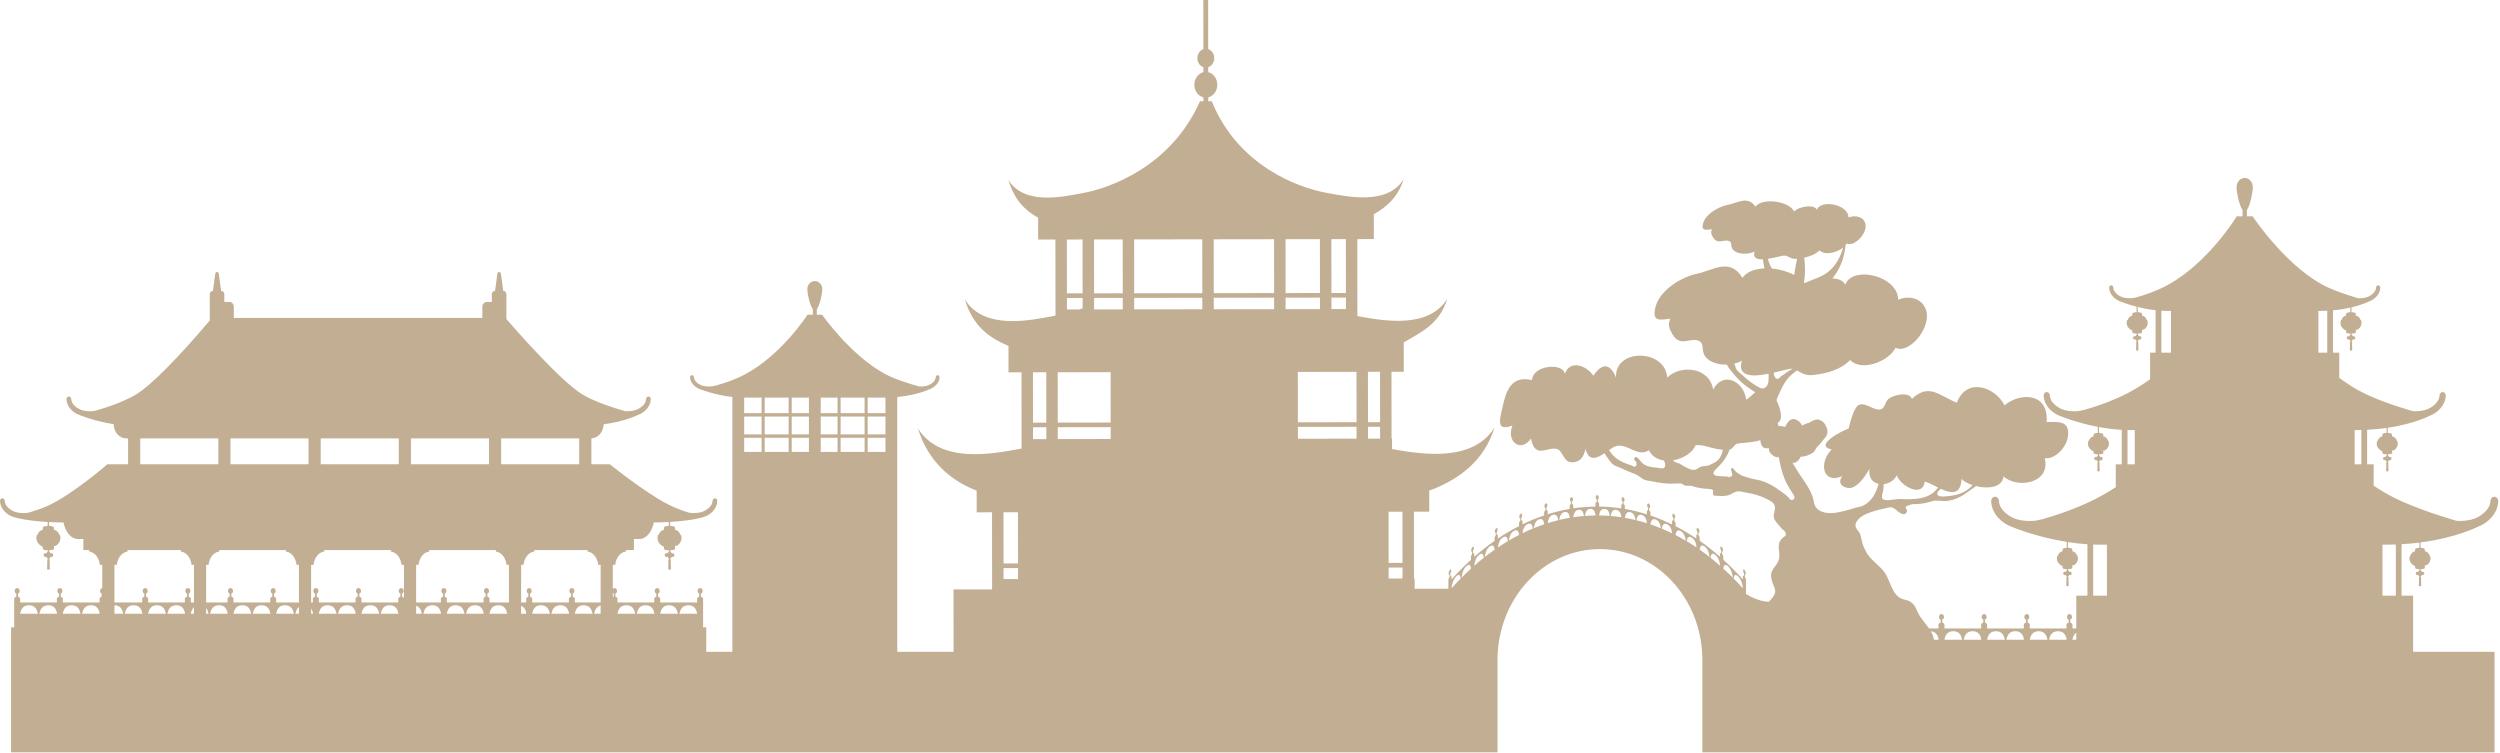 <svg width="1367" height="412" viewBox="0 0 1367 412" fill="none" xmlns="http://www.w3.org/2000/svg">
<path d="M1319.5 325.711H1313.19V297.57C1316.6 297.376 1319.84 297.078 1322.88 296.695L1322.89 299.52C1322.34 299.542 1321.84 299.615 1321.45 299.724C1320.84 299.899 1320.55 300.151 1320.55 300.498L1320.55 301.175C1320.55 301.221 1320.56 301.264 1320.58 301.303C1320.41 301.407 1320.26 301.521 1320.13 301.65C1320.08 301.592 1320.01 301.558 1319.94 301.558C1319.89 301.558 1319.84 301.575 1319.8 301.606L1319.75 301.64C1319.72 301.667 1319.68 301.684 1319.64 301.703C1319.6 301.725 1319.57 301.745 1319.53 301.769C1319.36 301.88 1319.21 302.014 1319.02 302.179C1318.56 302.637 1318.23 303.173 1318.06 303.772C1318.03 303.765 1318 303.76 1317.99 303.76C1317.89 303.76 1317.79 303.828 1317.75 303.932C1317.56 304.413 1317.47 304.908 1317.47 305.41C1317.47 306.753 1318.18 308.029 1319.41 308.915C1319.64 309.082 1319.87 309.227 1320.1 309.346C1320.21 309.404 1320.33 309.46 1320.44 309.506C1320.48 309.526 1320.53 309.538 1320.59 309.543C1320.59 309.543 1320.59 310.484 1320.59 310.489C1320.59 310.503 1320.59 310.518 1320.59 310.532C1320.61 310.661 1320.69 310.763 1320.79 310.789C1320.9 310.935 1321.29 311.187 1322.93 311.214V311.896C1322.77 311.932 1322.63 312.063 1322.56 312.247C1322.54 312.301 1322.53 312.361 1322.52 312.419C1322.35 312.436 1322.19 312.56 1322.11 312.744C1322 312.672 1321.88 312.638 1321.75 312.638C1321.67 312.638 1321.58 312.655 1321.49 312.691C1321.15 312.825 1320.95 313.179 1320.97 313.593C1320.98 314.006 1321.22 314.333 1321.57 314.423C1321.63 314.442 1321.7 314.45 1321.76 314.45C1321.9 314.45 1322.02 314.401 1322.12 314.338C1322.2 314.522 1322.35 314.644 1322.53 314.663C1322.54 314.724 1322.55 314.784 1322.57 314.843C1322.63 315.015 1322.77 315.138 1322.93 315.18L1322.93 315.541C1322.89 315.563 1322.85 315.599 1322.82 315.645C1322.73 315.692 1322.66 315.796 1322.66 315.919V316.31C1322.66 316.383 1322.68 316.448 1322.72 316.502C1322.72 316.519 1322.73 316.533 1322.74 316.55L1322.62 320.21C1322.62 320.293 1322.64 320.37 1322.69 320.429C1322.74 320.484 1322.81 320.518 1322.88 320.518H1323.67C1323.74 320.518 1323.81 320.484 1323.86 320.429C1323.91 320.37 1323.93 320.293 1323.93 320.21L1323.81 316.56C1323.82 316.54 1323.83 316.519 1323.83 316.497C1323.87 316.446 1323.89 316.38 1323.89 316.31V315.919C1323.89 315.796 1323.82 315.692 1323.73 315.645C1323.7 315.604 1323.67 315.57 1323.62 315.548V315.206C1323.79 315.17 1323.93 315.044 1323.99 314.862C1324.01 314.806 1324.02 314.743 1324.03 314.682C1324.21 314.668 1324.37 314.544 1324.44 314.355C1324.53 314.408 1324.65 314.45 1324.79 314.45C1324.79 314.45 1324.85 314.447 1324.85 314.447C1325.08 314.428 1325.29 314.294 1325.43 314.078C1325.61 313.804 1325.64 313.458 1325.51 313.157C1325.37 312.844 1325.09 312.643 1324.8 312.643C1324.68 312.643 1324.56 312.674 1324.45 312.735C1324.38 312.546 1324.22 312.417 1324.04 312.402C1324.03 312.339 1324.02 312.279 1324 312.218C1323.93 312.036 1323.79 311.908 1323.62 311.876V311.209C1324.13 311.195 1324.59 311.156 1324.95 311.093C1325.47 311.005 1325.72 310.896 1325.81 310.709C1325.89 310.654 1325.93 310.561 1325.93 310.46C1325.93 310.457 1325.93 309.438 1325.93 309.438C1325.93 309.339 1325.9 309.252 1325.84 309.172C1325.9 309.147 1325.98 309.113 1326.06 309.067C1326.09 309.053 1326.12 309.036 1326.15 309.019C1326.2 309.118 1326.28 309.179 1326.38 309.179C1326.4 309.179 1326.45 309.167 1326.47 309.162C1326.52 309.14 1326.58 309.113 1326.63 309.087C1326.68 309.065 1326.72 309.048 1326.79 309.024C1326.86 308.995 1326.93 308.968 1326.99 308.932C1327.28 308.769 1327.58 308.514 1327.92 308.131C1328.2 307.816 1328.43 307.474 1328.6 307.115C1328.87 306.562 1329.02 305.951 1329.01 305.351C1329.01 304.852 1328.92 304.362 1328.73 303.898C1328.69 303.794 1328.6 303.726 1328.5 303.726C1328.48 303.726 1328.45 303.734 1328.43 303.738C1328.26 303.176 1327.97 302.671 1327.55 302.235C1327.37 302.043 1327.15 301.897 1326.94 301.757C1326.94 301.757 1326.75 301.626 1326.67 301.575C1326.64 301.553 1326.6 301.541 1326.56 301.541C1326.49 301.541 1326.42 301.582 1326.36 301.655C1326.22 301.521 1326.06 301.4 1325.87 301.284C1325.89 301.245 1325.9 301.204 1325.9 301.16L1325.89 300.469C1325.89 299.685 1324.28 299.54 1323.55 299.513L1323.54 296.607C1343.43 293.988 1354.91 288.028 1354.91 288.028C1360.07 286.165 1365.76 281.038 1366.04 274.176C1366.09 272.825 1365.19 271.678 1364.01 271.612C1362.85 271.549 1361.84 272.592 1361.78 273.945C1361.58 278.729 1356.62 282.066 1353.63 283.352C1350.76 284.586 1346.67 285.023 1343.26 284.807C1332.12 281.52 1315.49 276.034 1304.78 269.851C1302.46 268.51 1300.17 267.076 1297.91 265.573V253.879H1294.35V235.013C1298.17 234.834 1301.73 234.48 1304.97 234.011L1304.98 236.723C1304.44 236.745 1303.93 236.815 1303.55 236.927C1302.94 237.102 1302.64 237.354 1302.64 237.698L1302.65 238.375C1302.65 238.421 1302.66 238.467 1302.67 238.506C1302.51 238.608 1302.36 238.724 1302.23 238.853C1302.18 238.795 1302.11 238.761 1302.04 238.761C1301.99 238.761 1301.94 238.778 1301.9 238.809L1301.85 238.843C1301.82 238.87 1301.78 238.887 1301.74 238.906C1301.7 238.928 1301.67 238.947 1301.63 238.969C1301.46 239.083 1301.3 239.217 1301.12 239.382C1300.65 239.84 1300.33 240.374 1300.15 240.973C1300.13 240.968 1300.09 240.963 1300.08 240.963C1299.98 240.963 1299.89 241.028 1299.85 241.135C1299.66 241.613 1299.56 242.11 1299.56 242.612C1299.57 243.954 1300.28 245.232 1301.51 246.115C1301.74 246.282 1301.97 246.428 1302.2 246.549C1302.31 246.607 1302.42 246.661 1302.53 246.709C1302.58 246.728 1302.63 246.741 1302.68 246.745C1302.68 246.745 1302.68 247.687 1302.68 247.691C1302.68 247.706 1302.69 247.721 1302.69 247.733C1302.71 247.864 1302.79 247.963 1302.88 247.992C1303 248.138 1303.38 248.39 1305.03 248.417V249.098C1304.87 249.135 1304.73 249.266 1304.66 249.448C1304.64 249.503 1304.63 249.562 1304.62 249.622C1304.44 249.639 1304.29 249.76 1304.21 249.947C1304.09 249.874 1303.98 249.838 1303.85 249.838C1303.77 249.838 1303.67 249.857 1303.59 249.891C1303.25 250.027 1303.04 250.381 1303.06 250.796C1303.08 251.208 1303.32 251.534 1303.67 251.626C1303.73 251.643 1303.79 251.652 1303.86 251.652C1304 251.652 1304.12 251.604 1304.21 251.541C1304.29 251.725 1304.45 251.846 1304.63 251.863C1304.63 251.926 1304.64 251.987 1304.67 252.045C1304.73 252.218 1304.86 252.339 1305.03 252.382L1305.03 252.744C1304.98 252.766 1304.94 252.802 1304.92 252.848C1304.82 252.892 1304.76 252.999 1304.76 253.122V253.513C1304.76 253.583 1304.78 253.651 1304.82 253.702C1304.82 253.719 1304.83 253.736 1304.83 253.753L1304.72 257.413C1304.71 257.493 1304.74 257.573 1304.79 257.629C1304.84 257.687 1304.9 257.721 1304.97 257.721H1305.77C1305.84 257.721 1305.91 257.687 1305.95 257.631C1306 257.573 1306.03 257.493 1306.03 257.413L1305.91 253.763C1305.92 253.741 1305.92 253.721 1305.93 253.7C1305.97 253.646 1305.98 253.583 1305.98 253.513V253.122C1305.98 252.999 1305.92 252.892 1305.83 252.848C1305.8 252.804 1305.76 252.773 1305.72 252.751V252.409C1305.88 252.373 1306.02 252.247 1306.09 252.065C1306.11 252.006 1306.12 251.946 1306.12 251.885C1306.31 251.868 1306.46 251.745 1306.54 251.558C1306.63 251.611 1306.74 251.652 1306.89 251.652C1306.89 251.652 1306.94 251.65 1306.95 251.65C1307.18 251.631 1307.39 251.495 1307.53 251.281C1307.71 251.005 1307.73 250.66 1307.6 250.357C1307.47 250.044 1307.19 249.843 1306.89 249.843C1306.78 249.843 1306.66 249.877 1306.55 249.937C1306.48 249.746 1306.32 249.62 1306.13 249.605C1306.13 249.542 1306.12 249.479 1306.09 249.421C1306.03 249.239 1305.89 249.11 1305.72 249.079V248.409C1306.23 248.397 1306.69 248.356 1307.05 248.295C1307.57 248.208 1307.82 248.099 1307.91 247.91C1307.98 247.856 1308.03 247.764 1308.03 247.662C1308.03 247.66 1308.03 246.641 1308.03 246.641C1308.03 246.542 1308 246.452 1307.93 246.372C1308 246.348 1308.08 246.314 1308.16 246.27C1308.19 246.256 1308.22 246.239 1308.25 246.222C1308.29 246.321 1308.38 246.382 1308.48 246.382C1308.49 246.382 1308.55 246.37 1308.57 246.365C1308.62 246.34 1308.67 246.316 1308.73 246.289C1308.78 246.268 1308.82 246.248 1308.88 246.224C1308.96 246.197 1309.02 246.171 1309.08 246.134C1309.38 245.969 1309.68 245.715 1310.01 245.334C1310.29 245.018 1310.53 244.676 1310.7 244.318C1310.97 243.764 1311.11 243.153 1311.11 242.552C1311.11 242.054 1311.01 241.565 1310.83 241.101C1310.79 240.995 1310.69 240.927 1310.59 240.927C1310.58 240.927 1310.55 240.934 1310.52 240.939C1310.36 240.378 1310.06 239.874 1309.65 239.437C1309.47 239.243 1309.25 239.1 1309.04 238.959C1309.04 238.959 1308.85 238.829 1308.77 238.778C1308.73 238.756 1308.7 238.744 1308.66 238.744C1308.59 238.744 1308.52 238.782 1308.46 238.858C1308.32 238.724 1308.16 238.601 1307.97 238.484C1307.98 238.448 1307.99 238.406 1307.99 238.363L1307.99 237.672C1307.99 236.888 1306.38 236.743 1305.64 236.716L1305.63 233.919C1320.18 231.729 1328.5 227.385 1328.5 227.385C1332.59 225.908 1337.1 221.842 1337.33 216.402C1337.37 215.332 1336.65 214.42 1335.72 214.369C1334.8 214.321 1334 215.148 1333.95 216.22C1333.79 220.011 1329.86 222.66 1327.49 223.679C1325.22 224.656 1321.97 225.003 1319.27 224.831C1310.44 222.226 1297.25 217.877 1288.76 212.972C1285.47 211.071 1282.25 208.934 1279.12 206.654V192.85H1275.68V169.698C1279.28 169.378 1282.46 168.842 1285.15 168.231L1285.16 170.702C1284.62 170.724 1284.11 170.797 1283.72 170.906C1283.11 171.081 1282.82 171.333 1282.82 171.68L1282.82 172.357C1282.82 172.403 1282.83 172.446 1282.85 172.488C1282.68 172.589 1282.53 172.703 1282.4 172.832C1282.35 172.774 1282.28 172.742 1282.21 172.742C1282.16 172.742 1282.12 172.757 1282.07 172.788L1282.03 172.822C1281.99 172.849 1281.95 172.868 1281.92 172.888C1281.88 172.907 1281.84 172.927 1281.81 172.951C1281.63 173.062 1281.48 173.198 1281.29 173.361C1280.83 173.822 1280.51 174.355 1280.33 174.954C1280.31 174.949 1280.27 174.942 1280.26 174.942C1280.16 174.942 1280.07 175.01 1280.02 175.117C1279.83 175.595 1279.74 176.092 1279.74 176.594C1279.75 177.935 1280.45 179.214 1281.68 180.096C1281.91 180.264 1282.15 180.409 1282.37 180.528C1282.49 180.589 1282.6 180.642 1282.71 180.688C1282.76 180.71 1282.81 180.722 1282.86 180.727C1282.86 180.727 1282.86 181.666 1282.86 181.673C1282.86 181.685 1282.86 181.7 1282.87 181.714C1282.89 181.845 1282.96 181.945 1283.06 181.971C1283.18 182.117 1283.56 182.369 1285.21 182.398V183.08C1285.04 183.116 1284.9 183.245 1284.83 183.429C1284.81 183.485 1284.8 183.543 1284.8 183.601C1284.62 183.618 1284.46 183.742 1284.38 183.929C1284.27 183.856 1284.15 183.82 1284.03 183.82C1283.94 183.82 1283.85 183.837 1283.76 183.873C1283.42 184.006 1283.22 184.361 1283.24 184.775C1283.26 185.19 1283.5 185.515 1283.84 185.607C1283.91 185.624 1283.97 185.634 1284.03 185.634C1284.18 185.634 1284.29 185.583 1284.39 185.522C1284.47 185.704 1284.63 185.828 1284.8 185.845C1284.81 185.908 1284.82 185.969 1284.84 186.027C1284.91 186.197 1285.04 186.32 1285.21 186.364L1285.2 186.725C1285.16 186.745 1285.12 186.781 1285.09 186.83C1285 186.873 1284.93 186.98 1284.93 187.104V187.494C1284.93 187.565 1284.95 187.63 1284.99 187.684C1285 187.701 1285 187.718 1285.01 187.732L1284.89 191.392C1284.89 191.475 1284.91 191.555 1284.96 191.61C1285.01 191.669 1285.08 191.7 1285.15 191.7H1285.94C1286.01 191.7 1286.08 191.669 1286.13 191.61C1286.18 191.555 1286.2 191.475 1286.2 191.392L1286.09 187.742C1286.09 187.722 1286.1 187.701 1286.1 187.681C1286.14 187.628 1286.16 187.562 1286.16 187.494V187.104C1286.16 186.98 1286.1 186.873 1286 186.83C1285.98 186.786 1285.94 186.752 1285.89 186.73V186.391C1286.06 186.354 1286.2 186.226 1286.26 186.046C1286.28 185.988 1286.3 185.927 1286.3 185.864C1286.48 185.85 1286.64 185.726 1286.72 185.539C1286.81 185.59 1286.92 185.632 1287.06 185.632C1287.06 185.632 1287.12 185.632 1287.12 185.632C1287.36 185.612 1287.57 185.476 1287.7 185.263C1287.88 184.986 1287.91 184.642 1287.78 184.339C1287.64 184.026 1287.36 183.825 1287.07 183.825C1286.95 183.825 1286.83 183.856 1286.73 183.919C1286.65 183.727 1286.49 183.599 1286.31 183.584C1286.3 183.521 1286.29 183.461 1286.27 183.402C1286.2 183.218 1286.06 183.092 1285.89 183.058V182.391C1286.41 182.376 1286.87 182.338 1287.23 182.277C1287.74 182.19 1287.99 182.078 1288.09 181.891C1288.16 181.838 1288.21 181.743 1288.21 181.642L1288.2 180.623C1288.2 180.523 1288.17 180.434 1288.11 180.354C1288.18 180.329 1288.25 180.295 1288.33 180.252C1288.37 180.235 1288.4 180.218 1288.42 180.201C1288.47 180.3 1288.56 180.363 1288.65 180.363C1288.67 180.363 1288.73 180.351 1288.74 180.344C1288.8 180.322 1288.85 180.298 1288.9 180.271C1288.95 180.247 1289 180.23 1289.06 180.206C1289.13 180.179 1289.2 180.15 1289.26 180.116C1289.56 179.951 1289.85 179.696 1290.19 179.313C1290.47 179 1290.7 178.658 1290.88 178.299C1291.15 177.744 1291.29 177.135 1291.29 176.533C1291.28 176.034 1291.19 175.546 1291 175.08C1290.96 174.976 1290.87 174.908 1290.77 174.908C1290.76 174.908 1290.72 174.915 1290.7 174.92C1290.53 174.36 1290.24 173.856 1289.82 173.417C1289.64 173.225 1289.43 173.079 1289.22 172.939C1289.22 172.939 1289.02 172.81 1288.94 172.759C1288.91 172.735 1288.87 172.723 1288.83 172.723C1288.76 172.723 1288.69 172.764 1288.63 172.837C1288.5 172.706 1288.33 172.582 1288.14 172.466C1288.16 172.429 1288.17 172.386 1288.17 172.342L1288.17 171.651C1288.16 170.87 1286.56 170.722 1285.82 170.697L1285.81 168.075C1292.07 166.581 1295.57 164.769 1295.57 164.769C1298.33 163.773 1301.37 161.032 1301.52 157.364C1301.55 156.641 1301.06 156.028 1300.43 155.994C1299.82 155.96 1299.27 156.518 1299.24 157.241C1299.14 159.797 1296.48 161.582 1294.89 162.271C1293.35 162.928 1291.17 163.164 1289.34 163.047C1283.39 161.291 1274.5 158.359 1268.77 155.053C1248.22 143.185 1231.76 118.308 1231.76 118.308H1228.59V114.83C1230.47 112.356 1231.86 104.769 1231.86 102.411C1231.86 99.583 1229.86 97.288 1227.4 97.288C1224.94 97.288 1222.94 99.583 1222.94 102.411C1222.94 104.769 1224.33 112.356 1226.22 114.83V118.308H1223.04C1223.04 118.308 1207.72 143.541 1185.37 155.797C1179.62 158.953 1173.14 161.185 1168.06 162.635C1167.93 162.623 1167.79 162.63 1167.66 162.676C1165.81 163.307 1162.16 163.234 1159.92 162.271C1158.32 161.582 1155.67 159.797 1155.56 157.241C1155.53 156.518 1154.99 155.96 1154.37 155.994C1153.74 156.028 1153.25 156.641 1153.28 157.364C1153.44 161.032 1156.48 163.773 1159.24 164.769C1159.24 164.769 1162.85 166.29 1168.25 167.695L1168.27 170.702C1167.72 170.724 1167.21 170.797 1166.83 170.906C1166.22 171.081 1165.92 171.333 1165.93 171.68L1165.93 172.357C1165.93 172.403 1165.94 172.446 1165.95 172.488C1165.79 172.589 1165.64 172.703 1165.5 172.832C1165.46 172.774 1165.39 172.742 1165.32 172.742C1165.27 172.742 1165.22 172.757 1165.18 172.788L1165.13 172.822C1165.1 172.849 1165.06 172.868 1165.02 172.888C1164.98 172.907 1164.95 172.927 1164.91 172.951C1164.74 173.062 1164.58 173.198 1164.39 173.361C1163.93 173.822 1163.61 174.355 1163.43 174.954C1163.41 174.949 1163.37 174.942 1163.36 174.942C1163.26 174.942 1163.17 175.01 1163.13 175.117C1162.94 175.595 1162.84 176.092 1162.84 176.594C1162.85 177.935 1163.56 179.214 1164.79 180.096C1165.02 180.264 1165.25 180.409 1165.48 180.528C1165.59 180.589 1165.7 180.642 1165.81 180.688C1165.86 180.71 1165.91 180.722 1165.96 180.727C1165.96 180.727 1165.97 181.666 1165.97 181.673C1165.97 181.685 1165.97 181.7 1165.97 181.714C1165.99 181.845 1166.06 181.945 1166.16 181.971C1166.28 182.117 1166.66 182.369 1168.31 182.398L1168.31 183.08C1168.14 183.116 1168 183.245 1167.94 183.429C1167.92 183.485 1167.91 183.543 1167.9 183.601C1167.72 183.618 1167.56 183.742 1167.49 183.929C1167.37 183.856 1167.25 183.82 1167.13 183.82C1167.04 183.82 1166.95 183.837 1166.87 183.873C1166.53 184.006 1166.32 184.361 1166.34 184.775C1166.36 185.19 1166.6 185.515 1166.95 185.607C1167.01 185.624 1167.08 185.634 1167.13 185.634C1167.28 185.634 1167.4 185.583 1167.5 185.522C1167.57 185.704 1167.73 185.828 1167.91 185.845C1167.91 185.908 1167.92 185.969 1167.95 186.027C1168.01 186.197 1168.14 186.32 1168.31 186.364V186.725C1168.26 186.745 1168.22 186.781 1168.2 186.83C1168.1 186.873 1168.04 186.98 1168.04 187.104V187.494C1168.04 187.565 1168.06 187.63 1168.1 187.684C1168.1 187.701 1168.11 187.718 1168.11 187.732L1168 191.392C1167.99 191.475 1168.02 191.555 1168.07 191.61C1168.12 191.669 1168.18 191.7 1168.25 191.7H1169.05C1169.12 191.7 1169.18 191.669 1169.23 191.61C1169.28 191.555 1169.31 191.475 1169.31 191.392L1169.19 187.742C1169.2 187.722 1169.2 187.701 1169.21 187.681C1169.24 187.628 1169.26 187.562 1169.26 187.494V187.104C1169.26 186.98 1169.2 186.873 1169.11 186.83C1169.08 186.786 1169.04 186.752 1169 186.73V186.391C1169.16 186.354 1169.3 186.226 1169.37 186.046C1169.39 185.988 1169.4 185.927 1169.4 185.864C1169.58 185.85 1169.74 185.726 1169.82 185.539C1169.91 185.59 1170.02 185.632 1170.17 185.632C1170.17 185.632 1170.22 185.632 1170.23 185.632C1170.46 185.612 1170.67 185.476 1170.81 185.263C1170.98 184.986 1171.01 184.642 1170.88 184.339C1170.75 184.026 1170.47 183.825 1170.17 183.825C1170.06 183.825 1169.94 183.856 1169.83 183.919C1169.75 183.727 1169.59 183.599 1169.41 183.584C1169.41 183.521 1169.39 183.461 1169.37 183.402C1169.31 183.218 1169.17 183.092 1169 183.058V182.391C1169.51 182.376 1169.97 182.338 1170.33 182.277C1170.85 182.19 1171.1 182.078 1171.19 181.891C1171.26 181.838 1171.31 181.743 1171.31 181.642L1171.31 180.623C1171.31 180.523 1171.28 180.434 1171.21 180.354C1171.28 180.329 1171.36 180.295 1171.44 180.252C1171.47 180.235 1171.5 180.218 1171.53 180.201C1171.57 180.3 1171.66 180.363 1171.76 180.363C1171.77 180.363 1171.83 180.351 1171.85 180.344C1171.9 180.322 1171.95 180.298 1172.01 180.271C1172.05 180.247 1172.1 180.23 1172.16 180.206C1172.23 180.179 1172.3 180.15 1172.36 180.116C1172.66 179.951 1172.96 179.696 1173.29 179.313C1173.57 179 1173.81 178.658 1173.98 178.299C1174.25 177.744 1174.39 177.135 1174.39 176.533C1174.39 176.034 1174.29 175.546 1174.11 175.08C1174.06 174.976 1173.97 174.908 1173.87 174.908C1173.86 174.908 1173.82 174.915 1173.8 174.92C1173.63 174.36 1173.34 173.856 1172.93 173.417C1172.74 173.225 1172.53 173.079 1172.32 172.939C1172.32 172.939 1172.13 172.81 1172.05 172.759C1172.01 172.735 1171.97 172.723 1171.94 172.723C1171.86 172.723 1171.79 172.764 1171.74 172.837C1171.6 172.706 1171.44 172.582 1171.25 172.466C1171.27 172.429 1171.27 172.386 1171.27 172.342L1171.27 171.651C1171.27 170.87 1169.66 170.722 1168.92 170.697L1168.91 167.869C1171.78 168.587 1175.12 169.247 1178.68 169.64V192.85H1175.68V207.393C1172.28 209.802 1168.74 212.065 1165.07 214.081C1156.54 218.755 1146.92 222.068 1139.4 224.219C1139.2 224.2 1139 224.212 1138.79 224.28C1136.05 225.216 1130.63 225.107 1127.31 223.679C1124.94 222.66 1121.01 220.011 1120.85 216.22C1120.81 215.148 1120 214.321 1119.08 214.369C1118.15 214.42 1117.43 215.332 1117.48 216.402C1117.7 221.842 1122.21 225.908 1126.3 227.385C1126.3 227.385 1135.08 231.103 1147.06 233.395L1147.07 236.723C1146.53 236.745 1146.02 236.815 1145.63 236.927C1145.03 237.102 1144.73 237.354 1144.73 237.698L1144.74 238.375C1144.74 238.421 1144.75 238.467 1144.76 238.506C1144.59 238.608 1144.44 238.724 1144.31 238.853C1144.26 238.795 1144.2 238.761 1144.13 238.761C1144.08 238.761 1144.03 238.778 1143.98 238.809L1143.94 238.843C1143.9 238.87 1143.87 238.887 1143.83 238.906C1143.79 238.928 1143.75 238.947 1143.72 238.969C1143.55 239.083 1143.39 239.217 1143.2 239.382C1142.74 239.84 1142.42 240.374 1142.24 240.973C1142.22 240.968 1142.18 240.963 1142.17 240.963C1142.07 240.963 1141.98 241.028 1141.94 241.135C1141.75 241.613 1141.65 242.11 1141.65 242.612C1141.66 243.954 1142.36 245.232 1143.59 246.115C1143.83 246.282 1144.06 246.428 1144.28 246.549C1144.4 246.607 1144.51 246.661 1144.62 246.709C1144.67 246.728 1144.72 246.741 1144.77 246.745C1144.77 246.745 1144.77 247.687 1144.77 247.691C1144.77 247.706 1144.78 247.721 1144.78 247.733C1144.8 247.864 1144.87 247.963 1144.97 247.992C1145.09 248.138 1145.47 248.39 1147.12 248.417V249.098C1146.95 249.135 1146.81 249.266 1146.75 249.448C1146.73 249.503 1146.71 249.562 1146.71 249.622C1146.53 249.639 1146.37 249.76 1146.29 249.947C1146.18 249.874 1146.06 249.838 1145.94 249.838C1145.85 249.838 1145.76 249.857 1145.67 249.891C1145.34 250.027 1145.13 250.381 1145.15 250.796C1145.17 251.208 1145.41 251.534 1145.76 251.626C1145.82 251.643 1145.88 251.652 1145.94 251.652C1146.09 251.652 1146.21 251.604 1146.3 251.541C1146.38 251.725 1146.54 251.846 1146.71 251.863C1146.72 251.926 1146.73 251.987 1146.75 252.045C1146.82 252.218 1146.95 252.339 1147.12 252.382V252.744C1147.07 252.766 1147.03 252.802 1147 252.848C1146.91 252.892 1146.85 252.999 1146.85 253.122V253.513C1146.85 253.583 1146.87 253.651 1146.9 253.702C1146.91 253.719 1146.91 253.736 1146.92 253.753L1146.8 257.413C1146.8 257.493 1146.83 257.573 1146.87 257.629C1146.92 257.687 1146.99 257.721 1147.06 257.721H1147.86C1147.93 257.721 1147.99 257.687 1148.04 257.631C1148.09 257.573 1148.12 257.493 1148.12 257.413L1148 253.763C1148.01 253.741 1148.01 253.721 1148.02 253.7C1148.05 253.646 1148.07 253.583 1148.07 253.513V253.122C1148.07 252.999 1148.01 252.892 1147.91 252.848C1147.89 252.804 1147.85 252.773 1147.81 252.751V252.409C1147.97 252.373 1148.11 252.247 1148.17 252.065C1148.2 252.006 1148.21 251.946 1148.21 251.885C1148.39 251.868 1148.55 251.745 1148.63 251.558C1148.72 251.611 1148.83 251.652 1148.97 251.652C1148.98 251.652 1149.03 251.65 1149.04 251.65C1149.27 251.631 1149.48 251.495 1149.61 251.281C1149.79 251.005 1149.82 250.66 1149.69 250.357C1149.55 250.044 1149.28 249.843 1148.98 249.843C1148.86 249.843 1148.75 249.877 1148.64 249.937C1148.56 249.746 1148.4 249.62 1148.22 249.605C1148.21 249.542 1148.2 249.479 1148.18 249.421C1148.12 249.239 1147.97 249.11 1147.81 249.079V248.409C1148.32 248.397 1148.78 248.356 1149.14 248.295C1149.65 248.208 1149.9 248.099 1150 247.91C1150.07 247.856 1150.12 247.764 1150.12 247.662C1150.12 247.66 1150.11 246.641 1150.11 246.641C1150.11 246.542 1150.08 246.452 1150.02 246.372C1150.09 246.348 1150.16 246.314 1150.25 246.27C1150.28 246.256 1150.31 246.239 1150.34 246.222C1150.38 246.321 1150.47 246.382 1150.56 246.382C1150.58 246.382 1150.64 246.37 1150.66 246.365C1150.71 246.34 1150.76 246.316 1150.82 246.289C1150.86 246.268 1150.91 246.248 1150.97 246.224C1151.04 246.197 1151.11 246.171 1151.17 246.134C1151.47 245.969 1151.76 245.715 1152.1 245.334C1152.38 245.018 1152.61 244.676 1152.79 244.318C1153.06 243.764 1153.2 243.153 1153.2 242.552C1153.2 242.054 1153.1 241.565 1152.91 241.101C1152.87 240.995 1152.78 240.927 1152.68 240.927C1152.67 240.927 1152.63 240.934 1152.61 240.939C1152.44 240.378 1152.15 239.874 1151.73 239.437C1151.55 239.243 1151.34 239.1 1151.13 238.959C1151.13 238.959 1150.93 238.829 1150.86 238.778C1150.82 238.756 1150.78 238.744 1150.74 238.744C1150.67 238.744 1150.6 238.782 1150.55 238.858C1150.41 238.724 1150.25 238.601 1150.06 238.484C1150.07 238.448 1150.08 238.406 1150.08 238.363L1150.08 237.672C1150.08 236.888 1148.47 236.743 1147.73 236.716L1147.72 233.512C1151.62 234.235 1155.83 234.795 1160.18 235.03V253.879H1156.9V266.397C1154.25 268.105 1151.55 269.73 1148.79 271.246C1138.04 277.145 1125.9 281.322 1116.41 284.033C1116.16 284.011 1115.9 284.026 1115.65 284.113C1112.19 285.292 1105.36 285.154 1101.17 283.352C1098.18 282.066 1093.22 278.729 1093.02 273.945C1092.97 272.592 1091.95 271.549 1090.79 271.612C1089.62 271.678 1088.71 272.825 1088.77 274.176C1089.05 281.038 1094.73 286.165 1099.9 288.028C1099.9 288.028 1112.98 293.568 1130.1 296.319L1130.11 299.52C1129.57 299.542 1129.06 299.615 1128.67 299.724C1128.06 299.899 1127.77 300.151 1127.77 300.498L1127.78 301.175C1127.78 301.221 1127.78 301.264 1127.8 301.303C1127.63 301.407 1127.48 301.521 1127.35 301.65C1127.3 301.592 1127.24 301.558 1127.16 301.558C1127.11 301.558 1127.06 301.575 1127.02 301.606L1126.98 301.64C1126.94 301.667 1126.91 301.684 1126.87 301.703C1126.83 301.725 1126.79 301.745 1126.76 301.769C1126.58 301.88 1126.43 302.014 1126.24 302.179C1125.78 302.637 1125.46 303.173 1125.28 303.772C1125.26 303.765 1125.22 303.76 1125.21 303.76C1125.11 303.76 1125.02 303.828 1124.98 303.932C1124.78 304.413 1124.69 304.908 1124.69 305.41C1124.7 306.753 1125.4 308.029 1126.63 308.915C1126.86 309.082 1127.1 309.227 1127.32 309.346C1127.44 309.404 1127.55 309.46 1127.66 309.506C1127.71 309.526 1127.76 309.538 1127.81 309.543C1127.81 309.543 1127.81 310.484 1127.81 310.489C1127.81 310.503 1127.81 310.518 1127.82 310.532C1127.83 310.661 1127.91 310.763 1128.01 310.789C1128.13 310.935 1128.51 311.187 1130.16 311.214V311.896C1129.99 311.932 1129.85 312.063 1129.79 312.247C1129.77 312.301 1129.75 312.361 1129.75 312.419C1129.57 312.436 1129.41 312.56 1129.33 312.744C1129.22 312.672 1129.1 312.638 1128.98 312.638C1128.89 312.638 1128.8 312.655 1128.71 312.691C1128.37 312.825 1128.17 313.179 1128.19 313.593C1128.21 314.006 1128.45 314.333 1128.79 314.423C1128.86 314.442 1128.92 314.45 1128.98 314.45C1129.13 314.45 1129.25 314.401 1129.34 314.338C1129.42 314.522 1129.58 314.644 1129.75 314.663C1129.76 314.724 1129.77 314.784 1129.79 314.843C1129.86 315.015 1129.99 315.138 1130.16 315.18L1130.16 315.541C1130.11 315.563 1130.07 315.599 1130.04 315.645C1129.95 315.692 1129.88 315.796 1129.88 315.919V316.31C1129.88 316.383 1129.9 316.448 1129.94 316.502C1129.95 316.519 1129.95 316.533 1129.96 316.55L1129.84 320.21C1129.84 320.293 1129.87 320.37 1129.91 320.429C1129.96 320.484 1130.03 320.518 1130.1 320.518H1130.9C1130.97 320.518 1131.03 320.484 1131.08 320.429C1131.13 320.37 1131.16 320.293 1131.15 320.21L1131.04 316.56C1131.04 316.54 1131.05 316.519 1131.05 316.497C1131.09 316.446 1131.11 316.38 1131.11 316.31V315.919C1131.11 315.796 1131.05 315.692 1130.95 315.645C1130.93 315.604 1130.89 315.57 1130.85 315.548V315.206C1131.01 315.17 1131.15 315.044 1131.21 314.862C1131.23 314.806 1131.25 314.743 1131.25 314.682C1131.43 314.668 1131.59 314.544 1131.67 314.355C1131.76 314.408 1131.87 314.45 1132.01 314.45C1132.02 314.45 1132.07 314.447 1132.07 314.447C1132.31 314.428 1132.52 314.294 1132.65 314.078C1132.83 313.804 1132.86 313.458 1132.73 313.157C1132.59 312.844 1132.32 312.643 1132.02 312.643C1131.9 312.643 1131.79 312.674 1131.68 312.735C1131.6 312.546 1131.44 312.417 1131.26 312.402C1131.25 312.339 1131.24 312.279 1131.22 312.218C1131.16 312.036 1131.01 311.908 1130.85 311.876V311.209C1131.36 311.195 1131.82 311.156 1132.18 311.093C1132.69 311.005 1132.94 310.896 1133.04 310.709C1133.11 310.654 1133.16 310.561 1133.16 310.46C1133.16 310.457 1133.15 309.438 1133.15 309.438C1133.15 309.339 1133.12 309.252 1133.06 309.172C1133.13 309.147 1133.2 309.113 1133.29 309.067C1133.32 309.053 1133.35 309.036 1133.37 309.019C1133.42 309.118 1133.51 309.179 1133.6 309.179C1133.62 309.179 1133.68 309.167 1133.69 309.162C1133.75 309.14 1133.8 309.113 1133.86 309.087C1133.9 309.065 1133.95 309.048 1134.01 309.024C1134.08 308.995 1134.15 308.968 1134.21 308.932C1134.51 308.769 1134.8 308.514 1135.14 308.131C1135.42 307.816 1135.65 307.474 1135.83 307.115C1136.1 306.562 1136.24 305.951 1136.24 305.351C1136.24 304.852 1136.14 304.362 1135.96 303.898C1135.91 303.794 1135.82 303.726 1135.72 303.726C1135.71 303.726 1135.67 303.734 1135.65 303.738C1135.48 303.176 1135.19 302.671 1134.77 302.235C1134.59 302.043 1134.38 301.897 1134.17 301.757C1134.17 301.757 1133.97 301.626 1133.89 301.575C1133.86 301.553 1133.82 301.541 1133.78 301.541C1133.71 301.541 1133.64 301.582 1133.58 301.655C1133.45 301.521 1133.29 301.4 1133.1 301.284C1133.11 301.245 1133.12 301.204 1133.12 301.16L1133.12 300.469C1133.11 299.685 1131.51 299.54 1130.77 299.513L1130.76 296.418C1134.18 296.949 1137.75 297.369 1141.41 297.607V325.711H1135.31V343.634H1133.22V341.642C1133.22 341.106 1132.84 340.67 1132.37 340.67H1132.15C1132.1 340.097 1132.04 339.435 1131.99 338.831C1132.55 338.632 1132.96 338.04 1132.96 337.33C1132.96 336.457 1132.35 335.751 1131.59 335.751C1130.83 335.751 1130.22 336.457 1130.22 337.33C1130.22 338.038 1130.63 338.632 1131.19 338.831C1131.13 339.44 1131.07 340.1 1131.02 340.67H1130.81C1130.34 340.67 1129.96 341.106 1129.96 341.642V343.634H1109.89V341.642C1109.89 341.106 1109.51 340.67 1109.04 340.67H1108.82C1108.77 340.097 1108.71 339.435 1108.66 338.831C1109.22 338.632 1109.63 338.04 1109.63 337.33C1109.63 336.457 1109.02 335.751 1108.26 335.751C1107.5 335.751 1106.89 336.457 1106.89 337.33C1106.89 338.038 1107.29 338.632 1107.86 338.831C1107.8 339.44 1107.74 340.1 1107.69 340.67H1107.47C1107.01 340.67 1106.63 341.106 1106.63 341.642V343.634H1086.56V341.642C1086.56 341.106 1086.18 340.67 1085.71 340.67H1085.49C1085.44 340.097 1085.38 339.435 1085.33 338.831C1085.89 338.632 1086.3 338.04 1086.3 337.33C1086.3 336.457 1085.68 335.751 1084.93 335.751C1084.17 335.751 1083.55 336.457 1083.55 337.33C1083.55 338.038 1083.96 338.632 1084.52 338.831C1084.47 339.44 1084.41 340.1 1084.36 340.67H1084.14C1083.67 340.67 1083.29 341.106 1083.29 341.642V343.634H1063.23V341.642C1063.23 341.106 1062.85 340.67 1062.38 340.67H1062.16C1062.11 340.097 1062.05 339.435 1062 338.831C1062.56 338.632 1062.97 338.04 1062.97 337.33C1062.97 336.457 1062.35 335.751 1061.6 335.751C1060.84 335.751 1060.22 336.457 1060.22 337.33C1060.22 338.038 1060.63 338.632 1061.19 338.831C1061.14 339.44 1061.08 340.1 1061.03 340.67H1060.81C1060.34 340.67 1059.96 341.106 1059.96 341.642V343.634H1054.77C1053.14 341.266 1051.15 339.076 1049.63 336.651C1047.83 333.791 1047.66 331.048 1044.72 329.107C1042.77 327.824 1040.5 328.021 1038.61 326.767C1034.41 323.977 1033.43 317.239 1030.58 313.125C1027.47 308.636 1022.32 306.118 1019.97 300.888C1019.49 299.821 1018.9 298.885 1018.52 297.638C1017.98 295.819 1017.76 293.985 1017.16 292.164C1016.63 290.519 1014.97 289.498 1014.64 287.88C1014.28 286.105 1015.52 284.552 1016.57 283.539C1018.79 281.385 1021.94 280.383 1024.65 279.51C1026.72 278.843 1028.82 278.343 1030.94 277.945C1031.79 277.785 1032.79 277.421 1033.64 277.385C1036.53 277.266 1038.21 281.392 1041.23 281.132C1042.17 281.052 1042.92 280.009 1042.71 278.869C1042.62 278.377 1041.89 278.028 1041.97 277.433C1042.05 276.793 1042.88 276.616 1043.29 276.437C1044.44 275.937 1045.39 275.672 1046.62 275.658C1049.85 275.617 1053 275.231 1056.12 274.171C1058.89 273.225 1061.67 274.169 1064.51 273.909C1069.16 273.485 1073.24 271.144 1077.12 268.204C1078.19 267.394 1079.35 266.642 1080.47 265.805C1087.01 267.418 1094.87 266.705 1095.53 260.481C1102.75 267.273 1121.43 264.622 1118.09 250.478C1123.06 251.512 1129.69 245.118 1130.65 239.263C1131.99 231.183 1127.28 230.701 1122.31 230.725C1121.23 230.734 1120.14 230.756 1119.09 230.742C1120.32 214.369 1104.33 214.585 1096.08 221.651C1090.98 211.519 1075.32 206.079 1069.99 220.186C1059.96 216.188 1054.99 209.373 1045.43 218.071C1043.54 213.705 1034.98 216.157 1032.59 218.134C1030.79 219.625 1030.75 223.126 1028.5 223.797C1024.76 224.918 1020.28 219.713 1016.39 221.425C1013.22 222.827 1010.94 234.322 1010.79 234.361C1009.74 234.659 1006.65 236.068 1003.81 237.822C999.181 240.674 995.179 244.429 1001.56 245.751C994.267 253.064 996.693 265.015 1007.32 260.345C1004.68 264.117 1007.32 266.392 1010.5 266.834C1015.29 267.498 1019.82 260.474 1022.3 256.372C1021.44 261.192 1023.97 263.879 1027.23 264.585C1026.56 266.945 1025.67 269.245 1024.49 271.144C1022.79 273.89 1019.71 276.628 1016.83 277.111C1014.93 277.426 1013.02 278.202 1011.14 278.683C1007.2 279.689 1002.84 281.006 998.784 280.434C995.947 280.031 992.474 278.583 991.904 274.787C991.227 270.264 988.449 265.767 986.029 262.296C984.231 259.72 982.506 257.073 980.896 254.323C980.647 253.896 980.406 253.484 980.174 253.071C980.763 253.156 981.377 253.083 981.964 252.785C983.149 252.174 983.98 251.053 984.603 249.765C986.031 249.676 987.552 249.428 988.679 248.875C989.704 248.451 990.689 247.929 991.628 247.298C992.613 246.471 992.847 245.055 993.771 244.22C995.428 242.717 996.875 240.497 998.362 238.831C999.261 237.822 999.516 235.644 999.006 234.339C997.94 231.646 997.109 230.349 994.658 229.507C994.307 229.388 993.934 229.347 993.544 229.371C992.044 229.451 990.36 230.429 989.208 231.19C989.181 231.205 989.153 231.222 989.12 231.246C987.826 231.462 986.573 231.974 985.375 232.656C984.577 231.013 983.364 229.907 981.613 229.291C979.261 228.459 977.358 230.756 976.117 233.41C975.67 233.289 975.214 233.192 974.759 233.112C973.976 232.983 973.191 232.917 972.421 232.896C972.291 232.292 972.168 231.688 972.05 231.081C975.223 229.694 973.691 223.504 971.366 218.842C971.879 217.188 972.681 215.655 973.455 213.908C974.9 210.651 976.736 207.478 979.227 205.247C980.311 204.277 981.426 203.399 982.573 202.572C985.168 203.83 986.955 205.611 991.748 205.024C998.698 204.182 1006.24 202.397 1011.68 196.862C1017.86 203.42 1032.71 197.694 1036.55 190.126C1043.78 194.169 1057.54 178.086 1052.63 168.17C1049.77 162.405 1042.68 161.691 1037.89 163.933C1037.91 161.146 1036.81 158.696 1035 156.654C1028.28 149.052 1011.93 147.218 1008.99 155.7C1007.9 153.352 1005.15 152.336 1001.98 152.227C1006.15 147.15 1008.5 140.997 1009.13 134.098C1009.4 133.786 1009.64 133.465 1009.82 133.136C1014.14 135.282 1022.44 126.49 1019.55 121.146C1018.65 119.487 1017.02 118.624 1015.25 118.359C1013.71 118.134 1012.08 118.366 1010.74 118.951C1010.88 111.832 995.763 108.827 993.485 114.675C991.776 111.318 983.042 113.113 981.071 115.676C978.263 109.972 963.906 107.891 959.833 112.977C955.717 106.85 949.966 110.998 944.98 111.944C943.084 112.295 940.683 113.152 938.411 114.418C935.113 116.251 932.084 118.944 931.24 122.179C930.134 126.473 932.822 125.711 936.098 125.342C935.288 127.28 935.75 128.314 936.816 129.973C939.47 134.13 943.069 130.286 945.824 132.015C947.179 132.871 946.212 134.802 947.425 136.332C949.866 139.401 956.421 139.248 959.436 137.518C958.291 141.057 960.664 141.95 963.944 141.829C964.13 143.519 964.421 145.174 964.824 146.745C959.712 146.976 955.139 148.579 952.748 151.887C945.79 140.49 936.24 148.05 927.909 149.685C922.902 150.67 915.799 153.961 910.784 158.88C908.037 161.577 905.919 164.767 905.109 168.33C903.312 176.245 907.797 174.882 913.265 174.265C911.938 177.831 912.723 179.745 914.525 182.837C919.022 190.558 924.974 183.533 929.605 186.793C931.877 188.394 930.288 191.943 932.339 194.795C934.78 198.176 939.609 199.491 944.185 199.363C945.658 201.909 947.594 204.102 949.472 206.237C952.177 209.31 955.394 211.733 958.681 213.802C959.031 214.022 959.39 214.243 959.753 214.464C958.153 215.786 956.603 217.464 954.812 218.583C953.613 208.298 942.025 202.836 936.763 212.984C934.598 200.401 918.7 199.489 911.624 206.433C910.618 190.749 882.816 190.206 883.628 206.448C880.149 197.847 875.485 198.991 871.288 205.448C867.394 199.697 858.366 196.549 855.653 204.478C855.084 198.383 838.369 199.263 837.698 207.818C827.959 205.63 824.16 211.071 821.894 221.251C821.352 223.676 820.681 226.143 820.364 228.234C819.736 232.457 820.579 235.122 827.008 232.68C823.421 241.562 831.706 247.754 837.147 239.791C839.4 251.832 846.752 243.461 851.799 245.719C855.09 247.184 854.828 253.729 860.888 252.688C864.601 252.055 865.98 249.467 866.978 245.511C868.778 252.618 873.231 250.585 877.352 247.83C877.712 248.451 878.079 249.064 878.478 249.642C879.369 250.932 880.417 252.351 881.449 253.481C882.603 254.74 884.409 255.055 885.826 255.732C888.436 256.979 890.974 258.075 893.643 259.045C895.276 259.637 896.698 260.865 898.2 261.82C899.721 262.79 901.828 262.897 903.51 263.242C907.058 263.969 910.482 264.522 914.079 264.479C915.381 264.462 916.681 264.323 917.982 264.362C918.56 264.379 919.347 264.316 919.887 264.58C920.33 264.799 920.561 265.318 921.111 265.437C922.094 265.645 923.212 265.716 924.373 265.648C925.328 265.592 926.622 266.274 927.582 266.482C928.769 266.737 929.966 266.943 931.164 267.115C932.634 267.329 934.126 267.2 935.59 267.542C936.605 267.777 936.763 267.782 936.71 268.874C936.668 269.774 936.489 270.933 937.636 271.018C940.052 271.193 942.546 271.474 944.932 270.836C946.647 270.378 948.153 269.036 949.894 268.733C951.499 268.454 953.4 269.179 954.999 269.417C958.63 269.958 962.362 270.96 965.733 272.691C967.293 273.494 969.366 274.273 970.236 276.16C971.398 278.683 969.065 281.021 970.177 283.747C970.852 285.406 972.522 286.781 973.518 288.23C974.601 289.804 976.636 290.218 976.487 292.496C976.453 293.015 975.501 293.5 975.172 293.774C974.183 294.599 973.134 295.693 972.812 297.153C971.968 300.961 973.993 303.476 972.189 307.272C970.902 309.982 968.229 311.483 968.421 314.969C968.744 320.819 973.092 322.347 968.767 327.271C968.204 327.914 967.704 328.486 967.236 329.039C963.075 328.935 958.963 327.341 954.696 324.819C954.696 322.265 954.696 319.708 954.696 317.154C954.696 316.73 954.501 316.16 954.261 315.886C954.223 315.842 954.185 315.801 954.147 315.757C954.122 315.279 954.092 314.724 954.063 314.209C954.352 314.379 954.563 314.154 954.563 313.593C954.563 312.905 954.248 311.985 953.856 311.541C953.463 311.1 953.145 311.304 953.147 311.993C953.145 312.553 953.358 313.259 953.649 313.741C953.622 314.188 953.59 314.675 953.565 315.1C953.527 315.056 953.489 315.012 953.451 314.971C953.208 314.699 953.012 314.826 953.012 315.25C953.012 315.774 953.012 316.298 953.012 316.822C953.012 316.839 953.012 316.853 953.012 316.868C949.516 312.98 945.947 309.341 942.293 306.021C942.293 305.497 942.293 304.973 942.293 304.449C942.293 304.025 942.088 303.493 941.833 303.265C941.793 303.229 941.753 303.193 941.715 303.156C941.685 302.678 941.653 302.128 941.624 301.626C941.93 301.742 942.153 301.475 942.151 300.915C942.151 300.226 941.82 299.365 941.406 298.996C940.995 298.63 940.66 298.895 940.66 299.581C940.66 300.141 940.883 300.806 941.187 301.235C941.158 301.691 941.126 302.184 941.098 302.608C941.06 302.574 941.02 302.538 940.98 302.504C940.725 302.278 940.518 302.441 940.518 302.865C940.518 303.404 940.518 303.945 940.518 304.483C936.869 301.279 933.158 298.315 929.379 295.671C929.379 295.147 929.379 294.623 929.379 294.099C929.379 293.675 929.164 293.18 928.9 292.996C928.858 292.969 928.816 292.94 928.776 292.911C928.746 292.438 928.715 291.892 928.683 291.395C928.999 291.458 929.231 291.15 929.231 290.59C929.233 289.901 928.885 289.1 928.457 288.807C928.027 288.511 927.679 288.836 927.679 289.525C927.679 290.085 927.911 290.708 928.229 291.082C928.198 291.543 928.166 292.04 928.136 292.472C928.094 292.443 928.054 292.416 928.012 292.387C927.748 292.207 927.531 292.406 927.531 292.833C927.531 293.372 927.531 293.913 927.531 294.451C923.795 291.938 920.01 289.653 916.177 287.684C916.177 287.16 916.177 286.636 916.177 286.112C916.177 285.688 915.955 285.229 915.683 285.091C915.641 285.069 915.596 285.047 915.554 285.025C915.525 284.557 915.491 284.019 915.459 283.524C915.786 283.534 916.025 283.187 916.025 282.626C916.025 281.938 915.668 281.195 915.225 280.975C914.784 280.754 914.425 281.135 914.425 281.824C914.425 282.384 914.664 282.969 914.991 283.289C914.959 283.754 914.925 284.259 914.896 284.695C914.854 284.674 914.812 284.652 914.769 284.632C914.495 284.497 914.274 284.732 914.274 285.156C914.274 285.695 914.274 286.233 914.274 286.769C910.366 284.86 906.423 283.192 902.444 281.843C902.444 281.319 902.444 280.795 902.444 280.271C902.444 279.844 902.219 279.425 901.94 279.33C901.896 279.316 901.852 279.301 901.809 279.287C901.778 278.826 901.744 278.292 901.71 277.805C902.046 277.758 902.29 277.373 902.29 276.81C902.29 276.121 901.925 275.44 901.474 275.292C901.023 275.144 900.655 275.588 900.655 276.276C900.655 276.834 900.9 277.38 901.234 277.647C901.2 278.117 901.166 278.627 901.136 279.068C901.092 279.054 901.05 279.039 901.006 279.025C900.727 278.935 900.501 279.209 900.501 279.633C900.501 280.172 900.501 280.708 900.501 281.246C896.514 279.988 892.501 278.969 888.472 278.27C888.472 277.746 888.472 277.222 888.472 276.698C888.472 276.274 888.244 275.888 887.961 275.842C887.917 275.835 887.873 275.828 887.828 275.82C887.799 275.362 887.763 274.836 887.729 274.353C888.069 274.251 888.316 273.824 888.316 273.264C888.316 272.575 887.944 271.954 887.489 271.879C887.031 271.806 886.662 272.308 886.662 272.997C886.662 273.557 886.909 274.062 887.246 274.273C887.212 274.748 887.179 275.265 887.149 275.709C887.105 275.702 887.06 275.697 887.016 275.689C886.733 275.646 886.506 275.956 886.506 276.381C886.506 276.917 886.506 277.453 886.506 277.991C882.472 277.382 878.425 277.016 874.377 276.97C874.377 276.444 874.377 275.92 874.377 275.396C874.377 274.971 874.147 274.625 873.864 274.622C873.82 274.622 873.776 274.622 873.731 274.622C873.7 274.169 873.664 273.647 873.632 273.169C873.972 273.014 874.219 272.548 874.221 271.988C874.221 271.299 873.847 270.737 873.39 270.737C872.93 270.737 872.558 271.299 872.558 271.986C872.558 272.546 872.807 273.012 873.145 273.169C873.113 273.652 873.077 274.171 873.048 274.622C873.003 274.622 872.959 274.622 872.915 274.622C872.63 274.625 872.402 274.971 872.402 275.396C872.402 275.932 872.402 276.47 872.402 277.007C868.354 277.048 864.307 277.334 860.274 277.938C860.274 277.414 860.274 276.888 860.274 276.364C860.274 275.939 860.044 275.629 859.763 275.672C859.719 275.68 859.672 275.687 859.628 275.694C859.598 275.246 859.563 274.731 859.531 274.258C859.868 274.047 860.117 273.543 860.117 272.98C860.115 272.294 859.746 271.789 859.288 271.864C858.833 271.937 858.461 272.558 858.461 273.247C858.461 273.807 858.708 274.232 859.046 274.336C859.012 274.821 858.978 275.347 858.949 275.803C858.904 275.811 858.86 275.818 858.816 275.825C858.535 275.871 858.305 276.257 858.305 276.682C858.305 277.218 858.305 277.756 858.305 278.292C854.278 278.986 850.261 279.922 846.276 281.174C846.276 280.65 846.276 280.126 846.276 279.602C846.276 279.177 846.05 278.903 845.771 278.993C845.727 279.008 845.683 279.022 845.639 279.034C845.609 278.593 845.575 278.083 845.542 277.615C845.877 277.351 846.122 276.805 846.122 276.242C846.122 275.556 845.757 275.112 845.303 275.26C844.852 275.406 844.487 276.09 844.487 276.776C844.487 277.336 844.731 277.722 845.065 277.771C845.031 278.263 844.997 278.794 844.968 279.255C844.923 279.27 844.881 279.284 844.837 279.299C844.558 279.391 844.333 279.81 844.333 280.237C844.333 280.773 844.333 281.312 844.333 281.848C840.358 283.192 836.406 284.778 832.501 286.682C832.501 286.158 832.501 285.634 832.501 285.11C832.501 284.686 832.28 284.448 832.008 284.584C831.963 284.603 831.921 284.625 831.877 284.647C831.847 284.21 831.814 283.703 831.782 283.243C832.109 282.922 832.35 282.338 832.35 281.775C832.35 281.089 831.991 280.705 831.55 280.926C831.107 281.147 830.75 281.887 830.75 282.576C830.75 283.136 830.989 283.483 831.314 283.475C831.282 283.973 831.248 284.511 831.219 284.977C831.176 284.999 831.134 285.018 831.092 285.04C830.82 285.178 830.598 285.637 830.598 286.061C830.598 286.6 830.598 287.138 830.598 287.674C826.708 289.67 822.856 291.904 819.065 294.458C819.065 293.934 819.065 293.41 819.065 292.887C819.065 292.462 818.85 292.263 818.584 292.443C818.544 292.472 818.501 292.498 818.459 292.528C818.43 292.096 818.396 291.596 818.366 291.14C818.685 290.767 818.917 290.138 818.917 289.578C818.917 288.889 818.569 288.567 818.141 288.863C817.71 289.156 817.364 289.957 817.364 290.645C817.364 291.206 817.596 291.511 817.913 291.451C817.881 291.953 817.85 292.496 817.82 292.967C817.78 292.996 817.738 293.025 817.698 293.051C817.432 293.236 817.219 293.731 817.219 294.155C817.219 294.694 817.219 295.232 817.219 295.771C813.447 298.417 809.725 301.303 806.082 304.505C806.082 303.981 806.082 303.457 806.082 302.933C806.082 302.509 805.875 302.346 805.62 302.572C805.579 302.608 805.539 302.642 805.499 302.678C805.472 302.252 805.44 301.757 805.411 301.306C805.717 300.879 805.94 300.212 805.94 299.649C805.94 298.963 805.605 298.698 805.193 299.067C804.78 299.436 804.449 300.297 804.449 300.985C804.449 301.546 804.67 301.81 804.974 301.696C804.944 302.203 804.913 302.754 804.885 303.227C804.845 303.263 804.807 303.299 804.767 303.333C804.512 303.564 804.307 304.095 804.307 304.519C804.307 305.06 804.307 305.599 804.307 306.14C800.687 309.434 797.13 312.97 793.666 316.822C793.666 316.298 793.666 315.774 793.666 315.25C793.666 314.826 793.47 314.699 793.227 314.971C793.189 315.012 793.151 315.056 793.113 315.1C793.086 314.675 793.056 314.188 793.029 313.741C793.318 313.259 793.531 312.553 793.531 311.993C793.531 311.304 793.212 311.1 792.822 311.541C792.43 311.985 792.115 312.905 792.115 313.593C792.115 314.154 792.324 314.379 792.613 314.209C792.586 314.724 792.556 315.279 792.531 315.757C792.493 315.801 792.455 315.842 792.417 315.886C792.176 316.16 791.98 316.73 791.98 317.154C791.98 318.74 791.98 320.327 791.98 321.913L773.533 321.94L773.527 316.325L773.17 316.327L773.13 279.793L781.527 279.781L781.514 268.219C782.466 267.916 783.284 267.627 783.942 267.358C797.624 261.796 811.535 252.208 817.225 233.728C805.672 252.322 779.202 248.848 761.17 245.545L761.164 239.833H760.904L760.864 203.299L767.586 203.289L767.569 187.24C777.2 181.564 787.145 177.186 791.402 163.348C781.242 179.706 757.271 175.653 742.225 172.81L742.181 130.742L751.219 130.729L751.204 117.168C758.147 113.183 764.491 107.762 767.485 98.028C758.609 112.317 736.877 107.599 724.854 105.334C710.151 102.576 677.044 90.984 662.58 55.351C661.911 55.361 661.29 55.365 660.679 55.365L660.677 53.236C663.504 52.549 665.624 49.726 665.62 46.342C665.615 42.961 663.491 40.143 660.662 39.464L660.66 36.761C662.563 36.116 663.957 34.149 663.953 31.799C663.951 29.446 662.552 27.486 660.649 26.846L660.62 0L657.978 0.002L658.008 26.848C656.105 27.494 654.71 29.461 654.712 31.811C654.717 34.164 656.113 36.124 658.018 36.764L658.023 39.468C655.193 40.155 653.075 42.978 653.08 46.362C653.082 49.743 655.208 52.562 658.037 53.238L658.039 55.368C657.44 55.368 656.818 55.365 656.143 55.361C640.385 91.035 606.835 102.865 592.312 105.523C581.548 107.507 560.236 112.598 551.328 98.336C554.759 109.399 560.341 114.966 567.651 119.033L567.666 130.989L577.099 130.977L577.143 172.582C563.869 175.049 538.303 180.941 527.552 163.724C532.204 178.728 540.831 184.479 551.438 189.187L551.455 203.598L558.556 203.588L558.601 245.246C542.202 248.363 514.071 253.697 501.881 234.176C507.611 252.64 519.938 262.575 533.238 267.971C533.491 268.073 533.759 268.175 534.039 268.279L534.052 280.133L542.436 280.121L542.482 322.267L521.383 322.299L521.421 356.397H490.626V217.093C501.78 216.05 508.28 212.832 508.28 212.832C510.82 211.958 513.617 209.555 513.757 206.341C513.784 205.708 513.339 205.169 512.759 205.138C512.191 205.109 511.689 205.599 511.662 206.232C511.565 208.473 509.124 210.037 507.653 210.641C506.242 211.219 504.231 211.422 502.552 211.323C497.071 209.783 488.888 207.212 483.618 204.313C464.704 193.91 449.556 172.102 449.556 172.102H446.632V169.051C448.369 166.882 449.643 160.231 449.643 158.165C449.643 155.683 447.807 153.673 445.542 153.673C443.278 153.673 441.44 155.683 441.44 158.165C441.44 160.231 442.717 166.88 444.451 169.051V172.102H441.529C441.529 172.102 427.432 194.22 406.86 204.966C401.569 207.731 395.599 209.688 390.93 210.959C390.805 210.949 390.679 210.957 390.554 210.995C388.854 211.548 385.493 211.485 383.432 210.641C381.959 210.037 379.518 208.473 379.421 206.232C379.394 205.599 378.894 205.109 378.324 205.138C377.746 205.169 377.299 205.708 377.326 206.341C377.466 209.555 380.263 211.958 382.803 212.832C382.803 212.832 390.708 216.011 400.459 217.076V356.397H386.179V343.025H384.459V327.438C384.459 326.902 384.082 326.466 383.613 326.466H383.394C383.343 325.896 383.286 325.236 383.231 324.627C383.79 324.426 384.2 323.834 384.2 323.126C384.2 322.253 383.586 321.547 382.828 321.547C382.071 321.547 381.455 322.253 381.455 323.126C381.455 323.836 381.866 324.428 382.428 324.627C382.375 325.231 382.316 325.893 382.265 326.466H382.044C381.575 326.466 381.196 326.902 381.196 327.438V329.43H360.987V327.438C360.987 326.902 360.607 326.466 360.139 326.466H359.919C359.866 325.893 359.809 325.231 359.755 324.627C360.316 324.428 360.727 323.836 360.727 323.126C360.727 322.253 360.113 321.547 359.354 321.547C358.596 321.547 357.982 322.253 357.982 323.126C357.982 323.834 358.392 324.426 358.953 324.627C358.898 325.236 358.839 325.896 358.788 326.466H358.571C358.103 326.466 357.723 326.902 357.723 327.438V329.43H337.655V327.438C337.655 326.902 337.276 326.466 336.807 326.466H336.588C336.535 325.893 336.478 325.231 336.423 324.627C336.985 324.428 337.396 323.836 337.396 323.126C337.396 322.253 336.782 321.547 336.023 321.547C335.66 321.547 335.333 321.717 335.088 321.983V308.885H336.39C336.854 305.094 338.945 302.094 342.242 301.558V300.777H346.632V294.735H349.611C353.36 294.735 356.489 290.9 357.491 285.683C360.485 285.649 363.225 285.561 365.679 285.428L365.689 287.548C365.067 287.572 364.491 287.655 364.05 287.781C363.356 287.98 363.02 288.266 363.023 288.659L363.027 289.43C363.027 289.484 363.035 289.534 363.054 289.581C362.864 289.697 362.693 289.828 362.542 289.973C362.487 289.908 362.411 289.869 362.328 289.869C362.274 289.869 362.217 289.889 362.17 289.925L362.118 289.964C362.077 289.993 362.035 290.015 361.993 290.037C361.947 290.061 361.907 290.083 361.864 290.109C361.668 290.238 361.493 290.388 361.278 290.577C360.753 291.099 360.385 291.708 360.181 292.392C360.155 292.384 360.115 292.377 360.105 292.377C359.989 292.377 359.885 292.455 359.837 292.576C359.62 293.119 359.51 293.687 359.512 294.259C359.518 295.787 360.324 297.243 361.725 298.252C361.989 298.441 362.253 298.606 362.512 298.744C362.641 298.812 362.769 298.873 362.896 298.926C362.951 298.948 363.006 298.963 363.065 298.97C363.065 298.97 363.067 300.039 363.067 300.047C363.067 300.061 363.069 300.078 363.073 300.095C363.094 300.243 363.183 300.357 363.293 300.389C363.426 300.554 363.864 300.84 365.742 300.871L365.74 301.65C365.552 301.691 365.392 301.839 365.316 302.048C365.293 302.111 365.28 302.179 365.274 302.247C365.071 302.264 364.892 302.404 364.803 302.615C364.672 302.533 364.537 302.492 364.396 302.492C364.297 302.492 364.196 302.514 364.094 302.555C363.71 302.708 363.474 303.11 363.497 303.583C363.518 304.054 363.791 304.425 364.189 304.529C364.261 304.549 364.333 304.561 364.4 304.561C364.567 304.561 364.702 304.502 364.812 304.432C364.9 304.641 365.077 304.781 365.28 304.801C365.284 304.871 365.301 304.941 365.324 305.007C365.398 305.203 365.546 305.342 365.74 305.393L365.738 305.803C365.687 305.827 365.643 305.868 365.609 305.921C365.501 305.972 365.43 306.094 365.43 306.234V306.681C365.43 306.761 365.453 306.836 365.497 306.896C365.501 306.916 365.508 306.933 365.516 306.952L365.381 311.122C365.379 311.216 365.409 311.306 365.464 311.372C365.518 311.435 365.596 311.473 365.674 311.473H366.582C366.66 311.473 366.738 311.435 366.793 311.372C366.847 311.306 366.879 311.216 366.875 311.122L366.742 306.962C366.75 306.94 366.759 306.916 366.763 306.892C366.805 306.833 366.826 306.758 366.826 306.681V306.234C366.826 306.094 366.755 305.972 366.647 305.921C366.617 305.873 366.575 305.834 366.523 305.81V305.422C366.71 305.381 366.869 305.235 366.942 305.029C366.968 304.963 366.982 304.895 366.987 304.825C367.191 304.806 367.373 304.665 367.461 304.452C367.563 304.512 367.693 304.558 367.856 304.558C367.858 304.558 367.919 304.556 367.923 304.556C368.189 304.534 368.43 304.381 368.584 304.136C368.788 303.823 368.82 303.43 368.67 303.084C368.516 302.729 368.198 302.499 367.864 302.499C367.729 302.499 367.596 302.535 367.472 302.606C367.388 302.387 367.204 302.242 366.995 302.225C366.991 302.155 366.976 302.084 366.951 302.016C366.877 301.808 366.715 301.665 366.523 301.626L366.525 300.864C367.109 300.85 367.632 300.804 368.042 300.733C368.63 300.636 368.915 300.51 369.02 300.297C369.105 300.234 369.158 300.129 369.158 300.013C369.158 300.01 369.153 298.849 369.153 298.849C369.153 298.737 369.12 298.635 369.048 298.543C369.126 298.516 369.21 298.477 369.305 298.426C369.339 298.41 369.373 298.39 369.407 298.371C369.457 298.485 369.556 298.553 369.668 298.553C369.685 298.553 369.755 298.54 369.769 298.533C369.833 298.507 369.892 298.48 369.955 298.448C370.006 298.424 370.061 298.402 370.128 298.376C370.212 298.344 370.288 298.312 370.36 298.271C370.698 298.084 371.033 297.793 371.419 297.359C371.738 297 372.001 296.61 372.202 296.202C372.51 295.572 372.67 294.876 372.668 294.191C372.666 293.621 372.558 293.066 372.345 292.535C372.297 292.416 372.191 292.338 372.077 292.338C372.065 292.338 372.025 292.346 371.997 292.353C371.807 291.713 371.472 291.138 370.999 290.641C370.793 290.42 370.548 290.255 370.309 290.097C370.309 290.097 370.088 289.947 369.999 289.889C369.959 289.864 369.915 289.85 369.873 289.85C369.79 289.85 369.71 289.896 369.645 289.978C369.489 289.828 369.305 289.69 369.09 289.556C369.107 289.513 369.115 289.464 369.115 289.416L369.113 288.627C369.109 287.735 367.278 287.57 366.438 287.541L366.43 285.384C380.168 284.572 385.434 282.479 385.434 282.479C388.58 281.343 392.044 278.222 392.215 274.043C392.248 273.218 391.696 272.519 390.98 272.48C390.276 272.442 389.655 273.077 389.622 273.899C389.501 276.812 386.478 278.848 384.658 279.631C382.371 280.613 378.805 280.778 376.571 280.286C373.312 279.274 369.468 277.855 365.565 275.913C353.052 269.681 333.504 253.862 333.504 253.862H323.371V239.707C327.025 239.578 329.955 236.211 330.071 232.01C342.13 230.407 349.082 226.795 349.082 226.795C352.227 225.66 355.691 222.539 355.862 218.359C355.896 217.535 355.343 216.836 354.628 216.797C353.923 216.759 353.303 217.394 353.269 218.216C353.149 221.132 350.126 223.164 348.305 223.948C346.478 224.734 343.837 224.991 341.706 224.816C334.909 222.847 324.934 219.57 318.548 215.723C306.445 208.434 280.797 178.976 276.898 174.459V160.862C276.898 159.906 276.223 159.13 275.39 159.13H275.174C274.816 156.377 274.212 151.81 273.909 149.714C273.721 148.416 272.132 148.375 271.949 149.714C271.693 151.584 271.065 156.304 270.689 159.13H270.442C269.609 159.13 268.934 159.906 268.934 160.862V165.099H266.117C264.805 165.099 263.742 166.322 263.742 167.83V173.856H127.854V167.83C127.854 166.322 126.79 165.099 125.478 165.099H122.66V160.862C122.66 159.906 121.985 159.13 121.151 159.13H120.907C120.529 156.304 119.9 151.584 119.645 149.714C119.463 148.375 117.873 148.416 117.685 149.714C117.381 151.81 116.78 156.377 116.419 159.13H116.206C115.373 159.13 114.698 159.906 114.698 160.862V175.226C109.2 181.78 85.006 210.161 72.919 216.574C66.164 220.157 58.58 222.735 52.748 224.409C52.742 224.411 52.736 224.409 52.729 224.411C50.624 225.129 46.464 225.044 43.911 223.948C42.09 223.164 39.069 221.132 38.949 218.216C38.913 217.394 38.295 216.759 37.59 216.797C36.873 216.836 36.32 217.535 36.354 218.359C36.527 222.539 39.991 225.66 43.134 226.795C43.134 226.795 51.417 230.295 62.139 231.933C62.223 236.255 65.282 239.733 69.061 239.733H70.035V253.862H58.715C58.715 253.862 39.339 270.635 26.198 276.534C22.959 277.989 19.495 279.173 16.398 280.092C16.392 280.094 16.385 280.092 16.377 280.094C14.271 280.812 10.111 280.727 7.561 279.631C5.738 278.848 2.717 276.812 2.596 273.899C2.561 273.077 1.942 272.442 1.238 272.48C0.52 272.519 -0.032 273.218 0.001 274.043C0.174 278.222 3.639 281.343 6.782 282.479C6.782 282.479 12.329 284.657 26.046 285.433L26.054 287.548C25.434 287.572 24.858 287.655 24.417 287.781C23.723 287.98 23.387 288.266 23.39 288.659L23.392 289.43C23.392 289.484 23.402 289.534 23.421 289.581C23.231 289.697 23.061 289.828 22.909 289.973C22.854 289.908 22.778 289.869 22.696 289.869C22.639 289.869 22.584 289.889 22.535 289.925L22.485 289.964C22.445 289.993 22.402 290.015 22.36 290.037C22.314 290.061 22.274 290.083 22.231 290.109C22.035 290.238 21.86 290.388 21.645 290.577C21.12 291.099 20.75 291.708 20.548 292.392C20.523 292.384 20.483 292.377 20.472 292.377C20.356 292.377 20.25 292.455 20.204 292.576C19.985 293.119 19.877 293.687 19.879 294.259C19.883 295.787 20.691 297.243 22.092 298.252C22.356 298.441 22.62 298.606 22.879 298.744C23.008 298.812 23.137 298.873 23.261 298.926C23.318 298.948 23.373 298.963 23.43 298.97C23.43 298.97 23.434 300.039 23.434 300.047C23.434 300.061 23.436 300.078 23.44 300.095C23.461 300.243 23.548 300.357 23.66 300.389C23.793 300.554 24.231 300.84 26.107 300.871V301.65C25.919 301.691 25.759 301.839 25.683 302.048C25.66 302.111 25.647 302.179 25.641 302.247C25.438 302.264 25.259 302.404 25.17 302.615C25.037 302.533 24.904 302.492 24.763 302.492C24.664 302.492 24.563 302.514 24.461 302.555C24.075 302.708 23.841 303.11 23.862 303.583C23.885 304.054 24.158 304.425 24.554 304.529C24.628 304.549 24.7 304.561 24.767 304.561C24.932 304.561 25.069 304.502 25.179 304.432C25.267 304.641 25.445 304.781 25.647 304.801C25.651 304.871 25.668 304.941 25.691 305.007C25.765 305.203 25.913 305.342 26.107 305.393L26.105 305.803C26.054 305.827 26.01 305.868 25.976 305.921C25.869 305.972 25.797 306.094 25.797 306.234V306.681C25.797 306.761 25.82 306.836 25.864 306.896C25.869 306.916 25.875 306.933 25.883 306.952L25.748 311.122C25.746 311.216 25.776 311.306 25.831 311.372C25.885 311.435 25.963 311.473 26.041 311.473H26.947C27.027 311.473 27.105 311.435 27.16 311.372C27.215 311.306 27.244 311.216 27.242 311.122L27.109 306.962C27.117 306.94 27.124 306.916 27.13 306.892C27.172 306.833 27.193 306.758 27.193 306.681V306.234C27.193 306.094 27.122 305.972 27.014 305.921C26.985 305.873 26.942 305.834 26.89 305.81V305.422C27.077 305.381 27.236 305.235 27.309 305.029C27.335 304.963 27.35 304.895 27.354 304.825C27.558 304.806 27.74 304.665 27.828 304.452C27.93 304.512 28.058 304.558 28.223 304.558C28.225 304.558 28.286 304.556 28.291 304.556C28.556 304.534 28.797 304.381 28.951 304.136C29.155 303.823 29.187 303.43 29.037 303.084C28.883 302.729 28.565 302.499 28.229 302.499C28.096 302.499 27.963 302.535 27.839 302.606C27.755 302.387 27.571 302.242 27.362 302.225C27.356 302.155 27.343 302.084 27.318 302.016C27.244 301.808 27.082 301.665 26.89 301.626L26.892 300.864C27.476 300.85 27.999 300.804 28.409 300.733C28.995 300.636 29.282 300.51 29.387 300.297C29.472 300.234 29.525 300.129 29.525 300.013C29.525 300.01 29.52 298.849 29.52 298.849C29.52 298.737 29.485 298.635 29.415 298.543C29.493 298.516 29.577 298.477 29.672 298.426C29.706 298.41 29.74 298.39 29.774 298.371C29.824 298.485 29.923 298.553 30.035 298.553C30.052 298.553 30.12 298.54 30.137 298.533C30.198 298.507 30.259 298.48 30.322 298.448C30.373 298.424 30.428 298.402 30.495 298.376C30.577 298.344 30.655 298.312 30.725 298.271C31.063 298.084 31.4 297.793 31.786 297.359C32.105 297 32.369 296.61 32.569 296.202C32.877 295.572 33.037 294.876 33.035 294.191C33.033 293.621 32.923 293.066 32.712 292.535C32.664 292.416 32.558 292.338 32.444 292.338C32.432 292.338 32.392 292.346 32.364 292.353C32.175 291.713 31.839 291.138 31.366 290.641C31.16 290.42 30.915 290.255 30.677 290.097C30.677 290.097 30.455 289.947 30.364 289.889C30.326 289.864 30.282 289.85 30.238 289.85C30.158 289.85 30.077 289.896 30.012 289.978C29.856 289.828 29.672 289.69 29.457 289.556C29.474 289.513 29.483 289.464 29.483 289.416L29.48 288.627C29.476 287.735 27.645 287.57 26.805 287.541L26.797 285.469C29.196 285.593 31.835 285.673 34.729 285.692C35.731 290.905 38.858 294.735 42.605 294.735H45.586V300.777H48.763V301.558C52.063 302.094 54.151 305.094 54.617 308.885H55.919V321.578C55.227 321.658 54.679 322.308 54.679 323.126C54.679 323.834 55.088 324.426 55.647 324.627C55.594 325.236 55.535 325.896 55.485 326.466H55.267C54.799 326.466 54.419 326.902 54.419 327.438V329.43H34.352V327.438C34.352 326.902 33.972 326.466 33.504 326.466H33.284C33.231 325.893 33.175 325.231 33.12 324.627C33.681 324.428 34.092 323.836 34.092 323.126C34.092 322.253 33.478 321.547 32.721 321.547C31.961 321.547 31.348 322.253 31.348 323.126C31.348 323.834 31.757 324.426 32.318 324.627C32.263 325.236 32.204 325.896 32.153 326.466H31.936C31.468 326.466 31.088 326.902 31.088 327.438V329.43H11.021V327.438C11.021 326.902 10.641 326.466 10.175 326.466H9.953C9.902 325.893 9.843 325.231 9.788 324.627C10.35 324.428 10.761 323.836 10.761 323.126C10.761 322.253 10.147 321.547 9.39 321.547C8.63 321.547 8.016 322.253 8.016 323.126C8.016 323.834 8.426 324.426 8.987 324.627C8.932 325.236 8.873 325.896 8.822 326.466H8.605C8.136 326.466 7.757 326.902 7.757 327.438V343.025H6.039V411.379H818.845V360.198C819.212 327.024 844.141 300.25 874.854 300.25C905.246 300.25 929.968 326.468 930.839 359.16V411.379H1364.01V356.397H1319.5V325.711ZM1061.18 267.278C1066.61 269.771 1072.16 271.001 1072.56 261.891C1073.78 263.208 1075.98 264.406 1078.56 265.255C1078.33 265.524 1078.09 265.784 1077.85 266.029C1073.8 270.176 1068.79 271.001 1063.63 271.433C1062.71 271.508 1058.64 271.845 1059.4 269.439C1059.63 268.704 1060.39 267.962 1061.18 267.278ZM1029.8 267.87C1029.95 266.829 1029.99 265.779 1029.95 264.728C1032.84 264.44 1035.75 262.805 1037.16 259.897C1039.16 265.752 1051.27 272.471 1052.46 263.348C1054.2 263.661 1056.87 265.18 1059.71 266.577C1059.67 266.632 1059.63 266.693 1059.59 266.746C1054.67 273.528 1046.07 273.07 1039.2 272.866C1036.39 272.784 1033.35 273.795 1030.6 273.363C1027.88 272.936 1029.5 269.885 1029.8 267.87ZM906.385 255.773C904.447 255.589 902.48 255.412 900.605 254.755C898.828 254.131 897.63 252.986 896.444 251.395C895.696 250.391 894.014 248.802 893.582 250.973C893.388 251.956 894.28 251.89 894.615 252.467C894.928 252.999 894.995 254.296 894.577 254.798C893.818 255.715 892.499 254.616 891.712 254.367C887.987 253.185 883.864 251.434 881.155 247.999C880.681 247.398 880.255 246.755 879.833 246.105C881.286 245.086 882.607 244.211 883.628 243.934C890.048 242.188 895.217 250.26 901.643 246.217C903.248 249.569 906.333 251.308 909.841 251.793C910.179 252.591 910.556 253.481 910.533 254.333C910.463 257.025 907.748 255.902 906.385 255.773ZM416.442 225.913H406.919V217.426C410.445 217.426 413.588 217.426 416.442 217.426V225.913ZM418.122 217.426C423.531 217.426 427.782 217.426 431.229 217.426V225.913H418.122V217.426ZM406.919 227.753H416.442V237.533H406.919V227.753ZM418.122 227.753H431.229V237.533H418.122V227.753ZM472.757 227.753V237.533H459.649V227.753H472.757ZM459.649 225.913V217.426C463.071 217.426 467.318 217.426 472.757 217.426V225.913H459.649ZM484.164 237.533H474.436V227.753H484.164V237.533ZM459.649 247.126V239.374H472.757V247.126H459.649ZM432.909 247.126V239.374H442.312V247.126H432.909ZM448.772 239.374H457.97V247.126H448.772V239.374ZM457.97 237.533H448.772V227.753H457.97V237.533ZM442.312 237.533H432.909V227.753H442.312V237.533ZM431.229 239.374V247.126H418.122V239.374H431.229ZM474.436 247.126V239.374H484.164V247.126H474.436ZM483.672 217.426C483.841 217.426 483.997 217.418 484.164 217.416V225.913H474.436V217.426C477.208 217.426 480.253 217.426 483.672 217.426ZM457.97 217.426V225.913H448.772V217.426C451.244 217.426 454.044 217.426 457.97 217.426ZM442.312 217.426V225.913H432.909V217.426C436.936 217.426 439.814 217.426 442.312 217.426ZM406.919 239.374H416.442V247.126H406.919V239.374ZM365.913 289.35C365.919 289.35 365.926 289.35 365.932 289.35C365.932 289.36 365.932 289.372 365.934 289.382C365.926 289.372 365.919 289.36 365.913 289.35ZM26.278 289.35C26.286 289.35 26.293 289.35 26.299 289.35C26.299 289.36 26.299 289.372 26.301 289.382C26.293 289.372 26.286 289.36 26.278 289.35ZM62.58 308.885H63.881C64.347 305.094 66.436 302.094 69.734 301.558V300.777H98.904V301.558C102.202 302.094 104.29 305.094 104.757 308.885H106.058V329.43H104.345V327.438C104.345 326.902 103.966 326.466 103.497 326.466H103.276C103.225 325.893 103.166 325.231 103.113 324.627C103.674 324.428 104.086 323.836 104.086 323.126C104.086 322.253 103.472 321.547 102.712 321.547C101.955 321.547 101.341 322.253 101.341 323.126C101.341 323.834 101.75 324.426 102.309 324.627C102.255 325.236 102.198 325.896 102.147 326.466H101.93C101.461 326.466 101.082 326.902 101.082 327.438V329.43H81.014V327.438C81.014 326.902 80.634 326.466 80.166 326.466H79.947C79.894 325.893 79.835 325.231 79.782 324.627C80.343 324.428 80.755 323.836 80.755 323.126C80.755 322.253 80.141 321.547 79.381 321.547C78.624 321.547 78.01 322.253 78.01 323.126C78.01 323.834 78.419 324.426 78.978 324.627C78.923 325.236 78.866 325.896 78.816 326.466H78.599C78.13 326.466 77.75 326.902 77.75 327.438V329.43H62.58V308.885ZM62.58 330.955C65.641 330.987 66.858 332.954 67.343 335.598H62.58V330.955ZM77.75 335.598H68.248V335.484C68.757 332.876 70.065 330.948 73.061 330.948C75.921 330.948 77.183 332.624 77.75 334.955V335.598ZM81.014 335.598V335.547C81.514 332.906 82.818 330.948 85.839 330.948C88.957 330.948 90.185 332.932 90.672 335.598H81.014ZM101.082 335.598H91.579V335.484C92.088 332.876 93.396 330.948 96.392 330.948C99.252 330.948 100.514 332.624 101.082 334.958V335.598ZM112.719 308.885H114.02C114.487 305.094 116.575 302.094 119.873 301.558V300.777H156.314V301.558C159.611 302.094 161.702 305.094 162.166 308.885H163.47V329.43H151.008V327.438C151.008 326.902 150.628 326.466 150.16 326.466H149.938C149.888 325.893 149.828 325.231 149.776 324.627C150.337 324.428 150.748 323.836 150.748 323.126C150.748 322.253 150.132 321.547 149.375 321.547C148.617 321.547 148.004 322.253 148.004 323.126C148.004 323.834 148.413 324.426 148.972 324.627C148.917 325.236 148.86 325.896 148.809 326.466H148.59C148.122 326.466 147.744 326.902 147.744 327.438V329.43H127.677V327.438C127.677 326.902 127.297 326.466 126.828 326.466H126.607C126.556 325.893 126.497 325.231 126.445 324.627C127.006 324.428 127.417 323.836 127.417 323.126C127.417 322.253 126.803 321.547 126.044 321.547C125.286 321.547 124.672 322.253 124.672 323.126C124.672 323.834 125.082 324.426 125.641 324.627C125.586 325.236 125.529 325.896 125.478 326.466H125.259C124.79 326.466 124.413 326.902 124.413 327.438V329.43H112.719V308.885ZM287.729 335.598H284.947V331.273C286.504 331.863 287.309 333.228 287.729 334.958V335.598ZM278.288 335.598H278.229V335.484C278.244 335.399 278.269 335.321 278.288 335.237V335.598ZM276.987 308.885H278.288V329.43H267.662V327.438C267.662 326.902 267.282 326.466 266.816 326.466H266.594C266.544 325.893 266.485 325.231 266.43 324.627C266.993 324.428 267.402 323.836 267.402 323.126C267.402 322.253 266.788 321.547 266.031 321.547C265.272 321.547 264.658 322.253 264.658 323.126C264.658 323.834 265.067 324.426 265.628 324.627C265.573 325.236 265.514 325.896 265.466 326.466H265.246C264.778 326.466 264.398 326.902 264.398 327.438V329.43H244.331V327.438C244.331 326.902 243.953 326.466 243.485 326.466H243.263C243.212 325.893 243.153 325.231 243.098 324.627C243.662 324.428 244.071 323.836 244.071 323.126C244.071 322.253 243.457 321.547 242.7 321.547C241.942 321.547 241.326 322.253 241.326 323.126C241.326 323.834 241.736 324.426 242.297 324.627C242.242 325.236 242.183 325.896 242.134 326.466H241.915C241.447 326.466 241.067 326.902 241.067 327.438V329.43H227.537V308.885H228.839C229.305 305.094 231.394 302.094 234.693 301.558V300.777H271.132V301.558C274.432 302.094 276.52 305.094 276.987 308.885ZM277.322 335.598H267.662V335.547C268.162 332.906 269.466 330.948 272.487 330.948C275.607 330.948 276.833 332.932 277.322 335.598ZM264.398 335.598H254.898V335.484C255.407 332.876 256.712 330.948 259.71 330.948C262.571 330.948 263.831 332.624 264.398 334.958V335.598ZM253.991 335.598H244.331V335.547C244.831 332.906 246.134 330.948 249.155 330.948C252.276 330.948 253.501 332.932 253.991 335.598ZM241.067 335.598H231.567V335.484C232.075 332.876 233.381 330.948 236.379 330.948C239.24 330.948 240.499 332.624 241.067 334.958V335.598ZM227.537 331.217C229.411 331.831 230.274 333.493 230.66 335.598H227.537V331.217ZM219.577 308.885H220.879V326.965C220.734 326.672 220.468 326.466 220.153 326.466H219.932C219.881 325.893 219.822 325.231 219.767 324.627C220.331 324.428 220.74 323.836 220.74 323.126C220.74 322.253 220.126 321.547 219.369 321.547C218.611 321.547 217.995 322.253 217.995 323.126C217.995 323.834 218.407 324.426 218.966 324.627C218.911 325.236 218.852 325.896 218.803 326.466H218.584C218.115 326.466 217.736 326.902 217.736 327.438V329.43H197.668V327.438C197.668 326.902 197.29 326.466 196.822 326.466H196.601C196.55 325.893 196.491 325.231 196.438 324.627C196.999 324.428 197.411 323.836 197.411 323.126C197.411 322.253 196.795 321.547 196.037 321.547C195.28 321.547 194.664 322.253 194.664 323.126C194.664 323.834 195.075 324.426 195.634 324.627C195.58 325.236 195.523 325.896 195.472 326.466H195.253C194.784 326.466 194.404 326.902 194.404 327.438V329.43H174.339V327.438C174.339 326.902 173.959 326.466 173.491 326.466H173.269C173.219 325.893 173.16 325.231 173.107 324.627C173.668 324.428 174.08 323.836 174.08 323.126C174.08 322.253 173.463 321.547 172.706 321.547C171.949 321.547 171.335 322.253 171.335 323.126C171.335 323.834 171.744 324.426 172.303 324.627C172.248 325.236 172.191 325.896 172.141 326.466H171.921C171.453 326.466 171.075 326.902 171.075 327.438V329.43H170.128V308.885H171.43C171.896 305.094 173.985 302.094 177.284 301.558V300.777H213.723V301.558C217.023 302.094 219.111 305.094 219.577 308.885ZM217.736 335.598H208.236V335.484C208.744 332.876 210.05 330.948 213.048 330.948C215.909 330.948 217.168 332.624 217.736 334.958V335.598ZM207.328 335.598H197.668V335.547C198.168 332.906 199.472 330.948 202.493 330.948C205.613 330.948 206.839 332.932 207.328 335.598ZM194.404 335.598H184.904V335.484C185.413 332.876 186.719 330.948 189.717 330.948C192.577 330.948 193.837 332.624 194.404 334.958V335.598ZM183.997 335.598H174.339V335.547C174.837 332.906 176.141 330.948 179.164 330.948C182.282 330.948 183.508 332.932 183.997 335.598ZM163.47 335.598H161.573V335.484C161.869 333.963 162.451 332.687 163.47 331.877V335.598ZM170.128 332.726C170.563 333.352 170.869 334.109 171.075 334.958V335.598H170.128V332.726ZM160.666 335.598H151.008V335.547C151.508 332.906 152.809 330.948 155.833 330.948C158.951 330.948 160.177 332.932 160.666 335.598ZM147.744 335.598H138.242V335.484C138.75 332.876 140.056 330.948 143.054 330.948C145.915 330.948 147.174 332.624 147.744 334.958V335.598ZM137.335 335.598H127.677V335.547C128.177 332.906 129.478 330.948 132.501 330.948C135.62 330.948 136.845 332.932 137.335 335.598ZM124.413 335.598H114.911V335.484C115.419 332.876 116.725 330.948 119.723 330.948C122.584 330.948 123.845 332.624 124.413 334.958V335.598ZM112.719 332.467C113.379 333.279 113.778 334.358 114.004 335.598H112.719V332.467ZM106.058 335.598H104.345V335.547C104.62 334.099 105.149 332.869 106.058 332.042V335.598ZM290.993 335.598V335.547C291.493 332.906 292.797 330.948 295.818 330.948C298.936 330.948 300.164 332.932 300.653 335.598H290.993ZM311.061 335.598H301.558V335.484C302.067 332.876 303.375 330.948 306.373 330.948C309.234 330.948 310.493 332.624 311.061 334.958V335.598ZM314.324 335.598V335.547C314.824 332.906 316.128 330.948 319.149 330.948C322.267 330.948 323.495 332.932 323.985 335.598H314.324ZM328.428 335.598H324.89V335.484C325.32 333.284 326.328 331.586 328.428 331.101V335.598ZM314.324 329.43V327.438C314.324 326.902 313.945 326.466 313.476 326.466H313.257C313.206 325.893 313.147 325.231 313.092 324.627C313.653 324.428 314.065 323.836 314.065 323.126C314.065 322.253 313.451 321.547 312.693 321.547C311.934 321.547 311.32 322.253 311.32 323.126C311.32 323.834 311.729 324.426 312.291 324.627C312.236 325.236 312.177 325.896 312.126 326.466H311.909C311.44 326.466 311.061 326.902 311.061 327.438V329.43H290.993V327.438C290.993 326.902 290.613 326.466 290.147 326.466H289.926C289.875 325.893 289.816 325.231 289.761 324.627C290.322 324.428 290.734 323.836 290.734 323.126C290.734 322.253 290.12 321.547 289.362 321.547C288.603 321.547 287.989 322.253 287.989 323.126C287.989 323.834 288.398 324.426 288.959 324.627C288.904 325.236 288.845 325.896 288.795 326.466H288.577C288.109 326.466 287.729 326.902 287.729 327.438V329.43H284.947V308.885H286.248C286.715 305.094 288.805 302.094 292.103 301.558V300.777H321.272V301.558C324.571 302.094 326.66 305.094 327.126 308.885H328.428V329.43H314.324ZM371.552 335.484C372.061 332.876 373.369 330.948 376.364 330.948C379.478 330.948 380.706 332.923 381.196 335.581V335.598H371.552V335.484ZM360.987 335.547C361.487 332.906 362.791 330.948 365.812 330.948C368.93 330.948 370.158 332.932 370.645 335.598H360.987V335.547ZM348.221 335.484C348.729 332.876 350.037 330.948 353.035 330.948C355.894 330.948 357.155 332.624 357.723 334.958V335.598H348.221V335.484ZM337.655 335.547C338.155 332.906 339.459 330.948 342.48 330.948C345.599 330.948 346.826 332.932 347.316 335.598H337.655V335.547ZM335.622 324.627C335.567 325.236 335.508 325.896 335.457 326.466H335.24C335.185 326.466 335.139 326.49 335.088 326.5V324.246C335.24 324.411 335.415 324.552 335.622 324.627ZM224.7 253.862V239.733H267.377V253.862H224.7ZM218.042 239.733V253.862H175.364V239.733H218.042ZM168.706 239.733V253.862H126.031V239.733H168.706ZM274.035 253.862V239.733H316.712V253.862H274.035ZM76.696 239.733H119.371V253.862H76.696V239.733ZM44.917 335.484C45.425 332.876 46.733 330.948 49.731 330.948C52.59 330.948 53.852 332.624 54.419 334.958V335.598H44.917V335.484ZM34.352 335.547C34.852 332.906 36.156 330.948 39.177 330.948C42.295 330.948 43.523 332.932 44.012 335.598H34.352V335.547ZM21.586 335.484C22.094 332.876 23.402 330.948 26.4 330.948C29.259 330.948 30.52 332.624 31.088 334.958V335.598H21.586V335.484ZM11.021 335.547C11.521 332.906 12.824 330.948 15.845 330.948C18.963 330.948 20.191 332.932 20.681 335.598H11.021V335.547ZM1304.89 297.83C1306.65 297.83 1308.36 297.789 1310.04 297.73V325.711H1302.74V297.83C1303.46 297.83 1304.16 297.83 1304.89 297.83ZM1288.85 235.156C1289.65 235.156 1290.41 235.127 1291.2 235.113V253.879H1287.52V235.156C1287.97 235.156 1288.39 235.156 1288.85 235.156ZM1268.83 170.009C1270.11 170.009 1271.33 169.97 1272.53 169.914V192.85H1267.7V170.009C1268.08 170.009 1268.44 170.009 1268.83 170.009ZM1181.83 169.907C1182.87 169.967 1183.91 170.009 1184.97 170.009C1185.7 170.009 1186.4 170.009 1187.1 170.009V192.85H1181.83V169.907ZM1163.33 235.13C1163.71 235.137 1164.09 235.156 1164.47 235.156C1165.43 235.156 1166.36 235.156 1167.28 235.156V253.879H1163.33V235.13ZM1144.56 297.759C1145.71 297.801 1146.87 297.83 1148.04 297.83C1149.41 297.83 1150.74 297.83 1152.06 297.83V325.711H1144.56V297.759ZM1133.22 349.751C1133.53 348.109 1134.16 346.734 1135.31 345.926V349.802H1133.22V349.751ZM1120.46 349.688C1120.97 347.08 1122.27 345.152 1125.27 345.152C1128.13 345.152 1129.39 346.828 1129.96 349.162V349.802H1120.46V349.688ZM1109.89 349.751C1110.39 347.11 1111.69 345.152 1114.71 345.152C1117.83 345.152 1119.06 347.134 1119.55 349.802H1109.89V349.751ZM1097.13 349.688C1097.63 347.08 1098.94 345.152 1101.94 345.152C1104.8 345.152 1106.06 346.828 1106.63 349.162V349.802H1097.13V349.688ZM1086.56 349.751C1087.06 347.11 1088.36 345.152 1091.38 345.152C1094.5 345.152 1095.73 347.134 1096.22 349.802H1086.56V349.751ZM1073.79 349.688C1074.3 347.08 1075.61 345.152 1078.61 345.152C1081.47 345.152 1082.73 346.828 1083.29 349.159V349.802H1073.79V349.688ZM1063.23 349.751C1063.73 347.11 1065.03 345.152 1068.05 345.152C1071.17 345.152 1072.4 347.134 1072.89 349.802H1063.23V349.751ZM1059.96 349.162V349.802H1057.51C1057.21 348.123 1056.58 346.612 1055.75 345.193C1058.27 345.378 1059.43 346.969 1059.96 349.162ZM975.641 204.599C974.919 205.191 974.052 205.545 973.36 206.181C972.875 206.625 972.727 207.163 972.037 207.182C970.605 207.226 970.008 205.455 969.869 203.767C974.647 202.676 978.814 201.432 979.972 201.667C980.008 201.674 980.039 201.684 980.073 201.691C978.544 202.533 977.05 203.447 975.641 204.599ZM986.554 140.89C989.584 140.235 992.565 139.11 994.911 136.941C997.858 139.767 1004.19 138.253 1007.78 135.411C1006.33 140.604 1003.85 145.152 999.936 148.412C995.957 151.73 991.141 152.744 986.693 154.81C986.605 154.701 986.523 154.589 986.43 154.483C987.17 150.08 987.117 145.341 986.554 140.89ZM975.904 139.752C978.474 140.196 979.191 141.841 982.658 141.516C982.187 143.616 981.801 145.746 981.434 147.97C981.303 148.766 981.17 149.556 981.037 150.345C977.48 148.441 973.149 147.218 968.89 146.84C968.634 146.42 968.379 146.001 968.153 145.537C967.544 144.288 967.052 142.947 966.655 141.555C970.664 140.943 974.961 139.587 975.904 139.752ZM969.434 233.267C969.362 233.308 969.297 233.356 969.231 233.405C969.263 233.141 969.288 232.869 969.301 232.59C969.345 232.813 969.388 233.041 969.434 233.267ZM953.493 205.713C952.183 204.422 949.691 203.015 949.069 201.077C948.885 200.503 948.74 199.239 948.301 198.95C948.242 198.911 948.168 198.904 948.101 198.885C949.752 198.514 951.25 197.953 952.419 197.221C949.803 206.351 958.653 206.033 967.058 204.369C967.09 207.43 967.447 211.163 964.525 212.254C963.322 212.705 961.968 211.934 960.913 211.308C958.305 209.766 955.742 207.932 953.493 205.713ZM935.474 253.964C934.812 254.311 934.115 254.565 933.4 254.694C932.341 254.883 931.328 254.827 930.265 255.123C928.925 255.497 927.879 256.78 926.514 256.921C924.643 257.117 922.731 255.899 921.023 255.106C920.246 254.747 919.592 254.199 918.86 253.746C917.919 253.161 916.833 253.137 915.896 252.567C915.522 252.339 915.166 252.038 914.822 251.706C920.13 250.859 925.322 247.74 927.24 243.42C931.295 243.051 935.067 244.926 939.054 245.518C940.025 245.661 941.058 245.872 942.098 246.003C941.533 248.412 940.579 250.767 938.759 252.118C937.738 252.877 936.569 253.391 935.474 253.964ZM973.206 268.226C970.035 265.905 966.681 263.96 963.063 262.868C960.715 262.157 958.24 261.995 955.925 261.175C955.126 260.891 954.371 260.634 953.548 260.45C952.457 260.202 951.727 259.581 950.734 259.053C949.535 258.417 948.596 257.328 947.742 256.161C947.29 255.545 946.373 256.062 946.531 256.882C946.653 257.51 947.394 259.281 947.21 259.831C946.989 260.498 945.649 261.005 945.12 260.93C945.096 260.84 945.092 260.755 945.069 260.666C942.978 260.312 940.816 260.607 938.706 260.202C936.316 259.742 936.571 258.167 938.219 256.579C940.244 254.626 942.198 252.564 943.759 250.051C944.605 248.688 945.244 247.284 945.734 245.85C945.902 245.802 946.073 245.761 946.24 245.695C947.453 245.215 948.752 242.901 949.476 242.707C951.717 242.122 955.966 242.147 959.959 241.346C960.864 241.162 961.752 240.931 962.605 240.645C962.535 242.928 963.797 245.353 965.951 245.135C966.4 245.094 966.816 245.055 967.219 245.023C967.136 246.057 967.472 247.17 968.13 247.883C969.55 249.404 970.868 250.187 972.645 249.971C973.421 254.214 974.366 258.444 975.98 262.254C976.932 264.498 978.202 266.516 979.415 268.563C979.894 269.371 981.073 270.802 981.204 271.772C981.347 272.825 980.267 273.589 979.417 273.412C978.634 273.252 978.485 272.483 977.866 271.901C976.423 270.542 974.772 269.373 973.206 268.226ZM947.957 316.24C948.225 314.454 948.921 313.623 950.493 315.286C952.124 317.023 952.755 319.303 953.012 321.683C953.012 321.687 953.012 321.69 953.012 321.692C951.345 319.839 949.66 318.052 947.957 316.327C947.957 316.298 947.957 316.269 947.957 316.24ZM942.293 310.855C942.563 309.019 943.271 308.102 944.894 309.645C946.567 311.248 947.214 313.479 947.474 315.842C945.765 314.129 944.037 312.478 942.293 310.894C942.293 310.879 942.293 310.867 942.293 310.855ZM935.293 304.861C935.573 303.025 936.301 302.067 937.951 303.44C939.546 304.777 940.215 306.753 940.518 308.902C940.518 309.038 940.518 309.176 940.518 309.312C938.793 307.796 937.05 306.341 935.293 304.949C935.293 304.92 935.293 304.891 935.293 304.861ZM929.379 300.505C929.66 298.618 930.398 297.575 932.092 298.827C933.837 300.124 934.516 302.237 934.788 304.553C932.999 303.151 931.195 301.815 929.379 300.544C929.379 300.529 929.379 300.517 929.379 300.505ZM922.284 295.858C922.577 293.976 923.328 292.889 925.042 293.976C926.432 294.863 927.149 296.319 927.531 298.002C927.531 298.429 927.531 298.858 927.531 299.285C925.795 298.116 924.046 296.998 922.284 295.948C922.284 295.916 922.284 295.887 922.284 295.858ZM916.177 292.515C916.466 290.582 917.227 289.413 918.976 290.374C920.778 291.375 921.482 293.369 921.763 295.637C919.913 294.546 918.05 293.517 916.177 292.554C916.177 292.542 916.177 292.528 916.177 292.515ZM908.7 288.989C908.999 287.056 909.771 285.845 911.529 286.638C913.231 287.412 913.949 289.151 914.274 291.194C914.274 291.332 914.274 291.468 914.274 291.603C912.423 290.701 910.567 289.857 908.7 289.078C908.7 289.049 908.7 289.018 908.7 288.989ZM902.444 286.675C902.74 284.693 903.516 283.398 905.307 284.065C907.153 284.761 907.877 286.636 908.164 288.858C906.265 288.077 904.358 287.364 902.444 286.714C902.444 286.701 902.444 286.687 902.444 286.675ZM894.822 284.39C895.126 282.408 895.911 281.069 897.702 281.569C899.436 282.064 900.17 283.682 900.501 285.671C900.501 285.806 900.501 285.945 900.501 286.08C898.613 285.484 896.721 284.948 894.822 284.48C894.822 284.448 894.822 284.419 894.822 284.39ZM888.472 283.104C888.774 281.072 889.558 279.65 891.375 280.024C893.25 280.417 893.985 282.173 894.278 284.346C892.347 283.881 890.411 283.478 888.472 283.143C888.472 283.129 888.472 283.116 888.472 283.104ZM880.769 282.059C881.075 280.029 881.866 278.561 883.677 278.772C885.402 278.981 886.164 280.427 886.506 282.318C886.506 282.488 886.506 282.658 886.506 282.825C884.596 282.539 882.683 282.311 880.769 282.149C880.769 282.12 880.769 282.09 880.769 282.059ZM874.377 281.802C874.679 279.723 875.468 278.173 877.297 278.251C879.183 278.343 879.923 279.978 880.221 282.105C878.274 281.952 876.326 281.862 874.377 281.841C874.377 281.829 874.377 281.814 874.377 281.802ZM866.653 282.001C866.961 279.92 867.75 278.326 869.565 278.244C871.295 278.173 872.058 279.498 872.402 281.334C872.402 281.503 872.402 281.673 872.402 281.843C870.485 281.862 868.569 281.943 866.653 282.088C866.653 282.059 866.653 282.03 866.653 282.001ZM860.274 282.77C860.575 280.642 861.36 278.966 863.185 278.75C865.069 278.537 865.809 280.055 866.105 282.132C864.16 282.292 862.215 282.517 860.274 282.808C860.274 282.796 860.274 282.782 860.274 282.77ZM852.594 284.21C852.9 282.078 853.683 280.359 855.485 279.985C857.204 279.638 857.963 280.836 858.305 282.622C858.305 282.789 858.305 282.959 858.305 283.129C856.398 283.456 854.493 283.844 852.594 284.298C852.594 284.269 852.594 284.239 852.594 284.21ZM846.276 286.008C846.575 283.83 847.349 282.027 849.155 281.518C851.02 281.001 851.757 282.401 852.05 284.431C850.12 284.904 848.196 285.443 846.276 286.047C846.276 286.034 846.276 286.02 846.276 286.008ZM838.704 288.69C839.006 286.51 839.776 284.662 841.55 283.997C843.246 283.371 843.995 284.448 844.333 286.175C844.333 286.345 844.333 286.512 844.333 286.682C842.451 287.32 840.573 288.016 838.704 288.778C838.704 288.749 838.704 288.719 838.704 288.69ZM832.501 291.514C832.795 289.289 833.554 287.361 835.326 286.556C837.158 285.736 837.881 287.014 838.17 288.998C836.271 289.784 834.381 290.636 832.501 291.552C832.501 291.54 832.501 291.528 832.501 291.514ZM825.101 295.438C825.394 293.209 826.143 291.235 827.877 290.277C829.535 289.372 830.267 290.328 830.598 291.999C830.598 292.169 830.598 292.338 830.598 292.508C828.757 293.454 826.923 294.456 825.101 295.528C825.101 295.499 825.101 295.467 825.101 295.438ZM819.065 299.292C819.35 297.017 820.086 294.963 821.809 293.864C823.592 292.741 824.299 293.9 824.579 295.836C822.729 296.935 820.89 298.101 819.065 299.331C819.065 299.317 819.065 299.305 819.065 299.292ZM811.898 304.456C812.181 302.179 812.904 300.076 814.582 298.829C816.185 297.645 816.898 298.477 817.219 300.093C817.219 300.263 817.219 300.432 817.219 300.602C815.432 301.856 813.658 303.168 811.898 304.546C811.898 304.517 811.898 304.488 811.898 304.456ZM806.082 309.339C806.354 307.015 807.063 304.832 808.723 303.443C810.44 302.014 811.124 303.054 811.394 304.941C809.607 306.356 807.837 307.835 806.082 309.378C806.082 309.363 806.082 309.351 806.082 309.339ZM799.21 315.745C799.482 313.416 800.172 311.19 801.78 309.649C803.316 308.187 803.999 308.895 804.307 310.457C804.307 310.627 804.307 310.797 804.307 310.967C802.592 312.529 800.892 314.149 799.21 315.835C799.21 315.805 799.21 315.776 799.21 315.745ZM793.666 321.653C793.925 319.284 794.599 316.975 796.181 315.289C797.818 313.559 798.472 314.479 798.729 316.32C797.022 318.047 795.335 319.837 793.666 321.695C793.666 321.68 793.666 321.668 793.666 321.653ZM766.904 316.334L759.309 316.346L759.303 310.321L766.898 310.309L766.904 316.334ZM766.866 279.801L766.896 307.787L759.301 307.796L759.271 279.813L766.866 279.801ZM578.392 233.614L607.333 233.572L607.339 240.051L578.398 240.092L578.392 233.614ZM754.641 239.842L748.031 239.85L748.025 233.371L754.634 233.364L754.641 239.842ZM754.601 203.309L754.63 230.839L748.023 230.848L747.991 203.319L754.601 203.309ZM741.767 239.859L709.695 239.905L709.689 233.427L741.761 233.381L741.767 239.859ZM735.957 169L728.029 169.009L728.023 162.73L735.951 162.72L735.957 169ZM735.917 130.751L735.949 160.195L728.018 160.207L727.989 130.761L735.917 130.751ZM741.727 203.326L741.757 230.858L709.685 230.904L709.655 203.372L741.727 203.326ZM721.765 169.019L702.972 169.046L702.966 162.766L721.759 162.739L721.765 169.019ZM721.723 130.771L721.755 160.217L702.963 160.243L702.932 130.797L721.723 130.771ZM696.696 169.055L663.7 169.101L663.693 162.822L696.689 162.776L696.696 169.055ZM696.655 130.807L696.687 160.251L663.691 160.299L663.658 130.853L696.655 130.807ZM657.423 169.111L620.185 169.165L620.179 162.882L657.417 162.831L657.423 169.111ZM657.383 130.863L657.415 160.306L620.177 160.36L620.145 130.916L657.383 130.863ZM613.921 169.172L598.248 169.196L598.242 162.914L613.915 162.892L613.921 169.172ZM613.879 130.923L613.913 160.37L598.24 160.391L598.208 130.945L613.879 130.923ZM591.985 168.592C591.377 168.806 590.776 169.012 590.185 169.206L583.402 169.215L583.396 162.936L591.978 162.924L591.985 168.592ZM591.944 130.955L591.976 160.401L583.394 160.413L583.362 130.967L591.944 130.955ZM607.299 203.517L607.331 231.05L578.39 231.091L578.36 203.559L607.299 203.517ZM572.134 240.102L564.86 240.112L564.854 233.633L572.128 233.623L572.134 240.102ZM572.096 203.568L572.126 231.098L564.85 231.108L564.82 203.578L572.096 203.568ZM556.668 316.635L548.753 316.645L548.746 310.62L556.662 310.61L556.668 316.635ZM556.63 280.102L556.66 308.085L548.744 308.097L548.712 280.111L556.63 280.102Z" fill="#C2AF93"/>
</svg>
